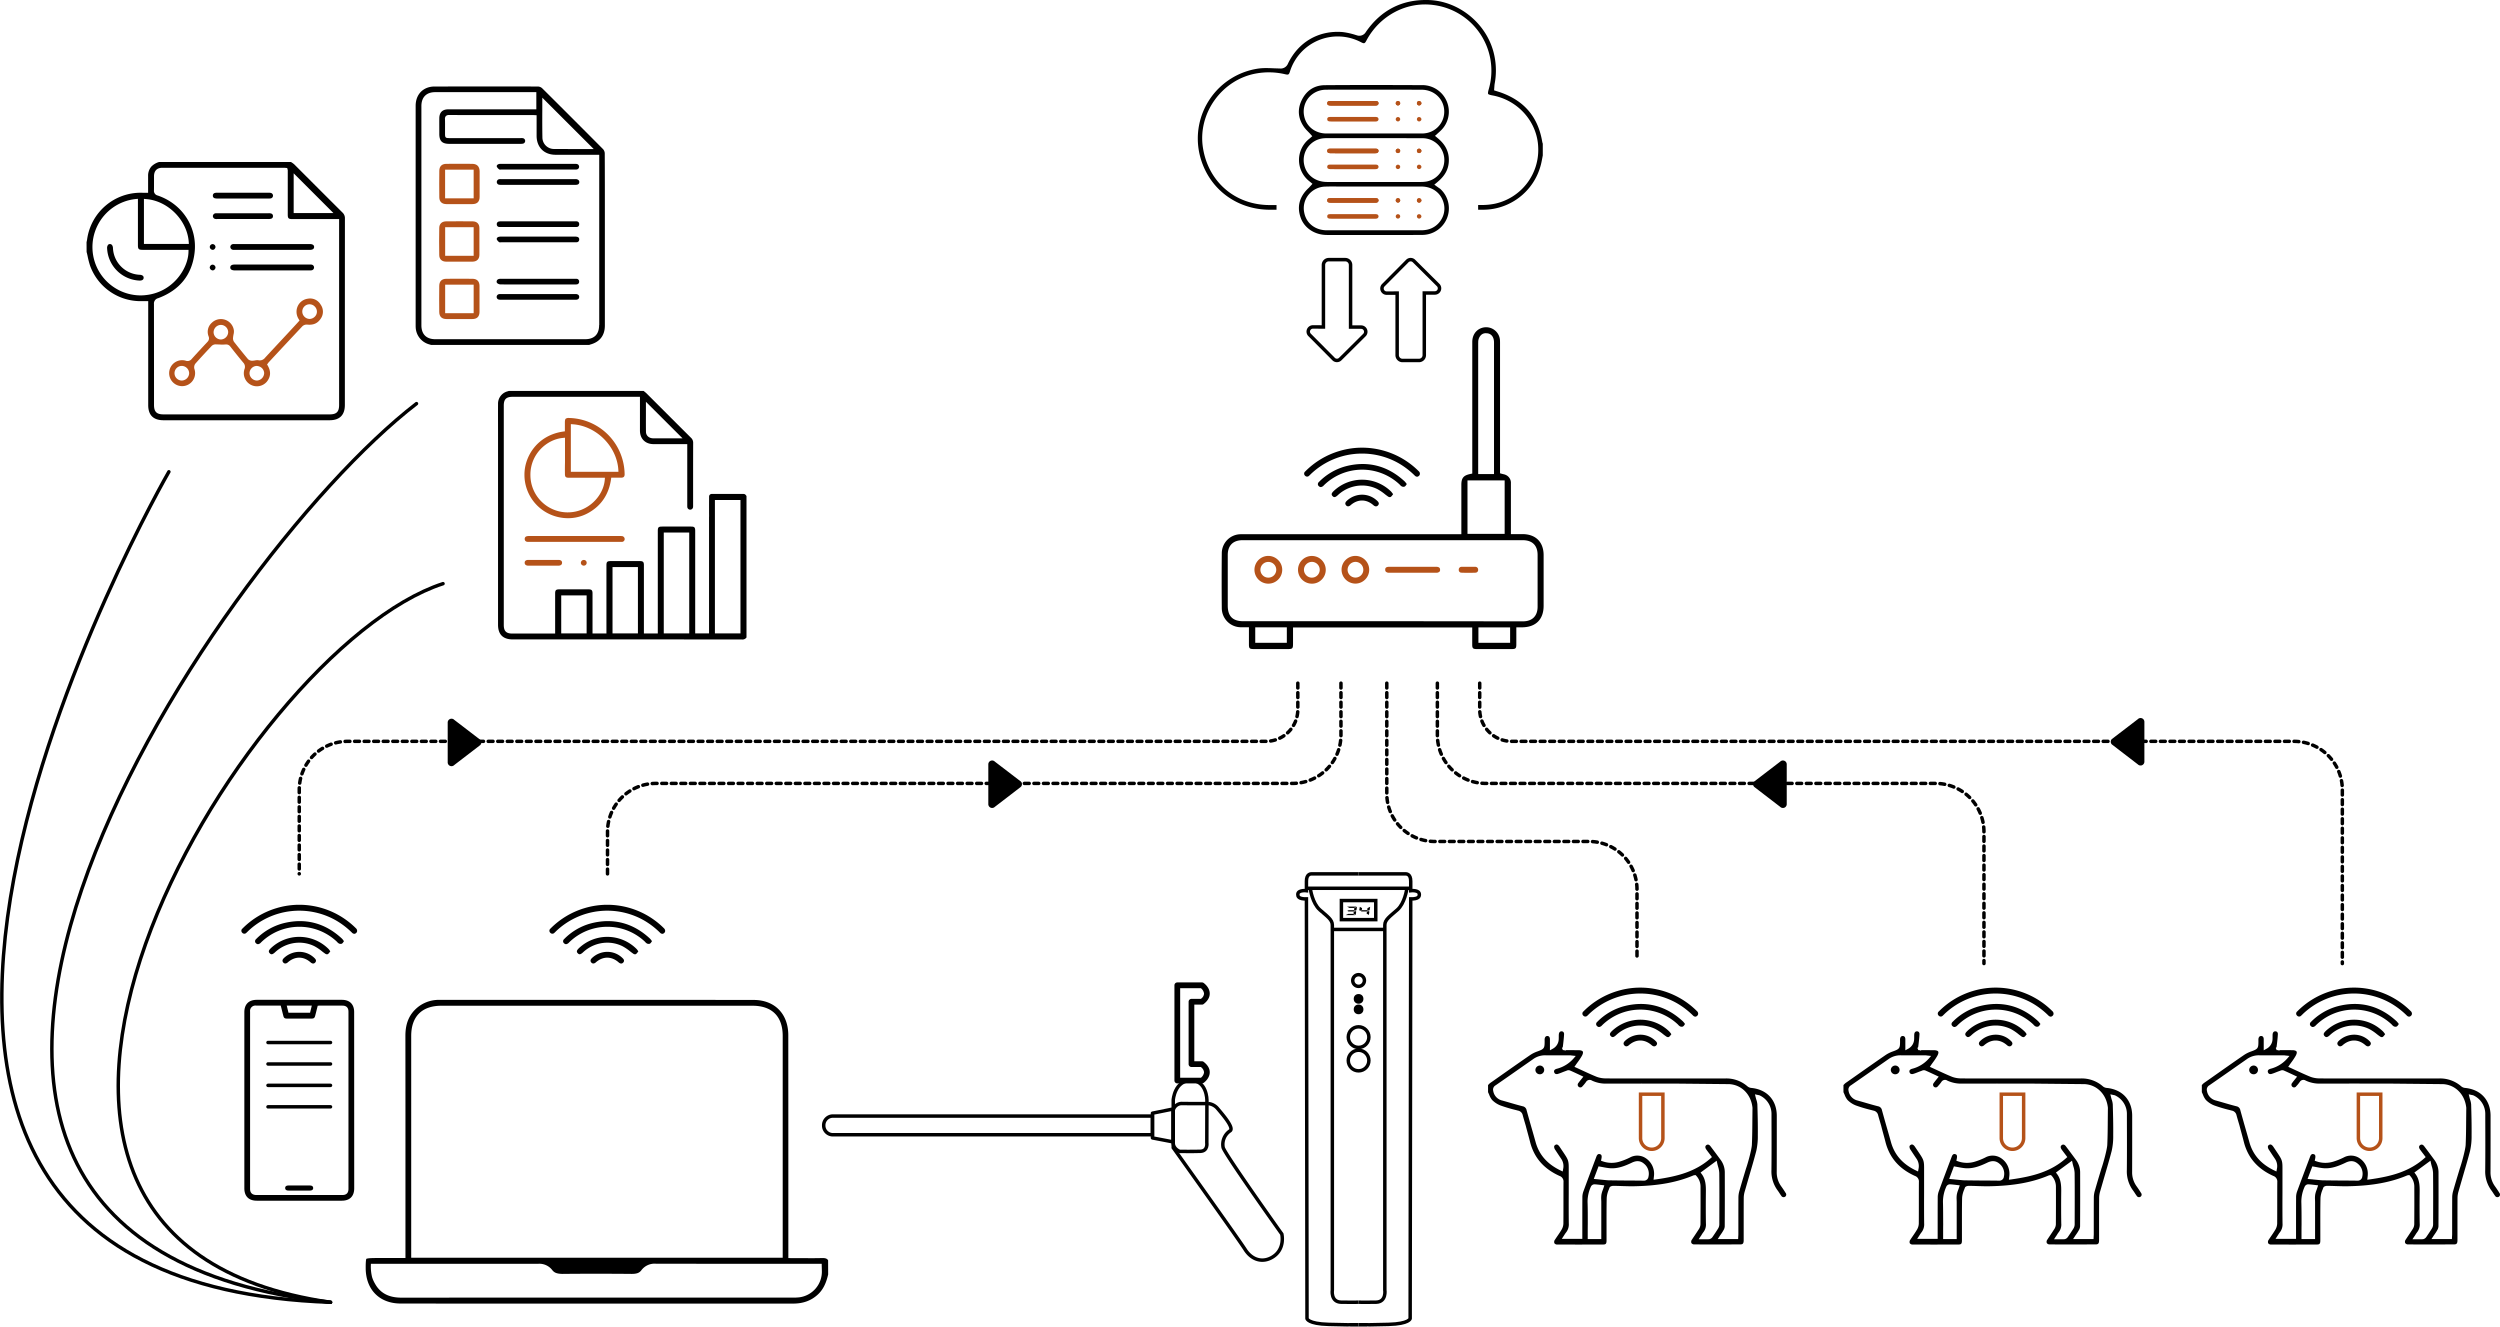 
<svg xmlns="http://www.w3.org/2000/svg" width="1439.387" height="763.753" viewBox="0 0 1439.387 763.753">
  <g id="Group_2228" data-name="Group 2228" transform="translate(1.052)">
    <g id="Group_2221" data-name="Group 2221">
      <path id="Path_10109" data-name="Path 10109" d="M90.014,357.022q90.412.1,180.825.032h45.2c5.8,0,10.505-1.751,14.3-5.317,2.821-2.659,4.637-6.193,5.836-11.445l-.032-8.138c-.389-.713-1.07-1.329-3.177-1.329h-.032c-3.372.1-6.712.1-10.213.065l-9.468-.032V280.827q0-39.151-.032-78.27c0-12.353-7.846-20.329-19.973-20.329q-81.658-.1-163.316-.032H112.743a19.417,19.417,0,0,0-12.483,3.923c-5.123,4.021-7.49,9.338-7.49,16.73q.049,44.209.032,88.353v39.621H75.878c-4.02,0-5.253.259-5.609.486-.13.259-.389,1.459-.357,5.382C69.977,349.046,77.856,356.989,90.014,357.022Zm6.1-154.043c0-11.218,6.16-17.411,17.346-17.411H292.627c11.218,0,17.379,6.16,17.379,17.379V330.662H96.11Zm-22.534,138.8a25.4,25.4,0,0,1-.713-6.452l.032-1.167h1.167s70.877,0,95.357-.032a9.334,9.334,0,0,1,7.846,3.567c1.232,1.621,2.724,2.2,5.966,2.27,12.418-.13,25.485-.13,39.945,0,2.821-.032,4.312-.584,5.447-2.107a9.483,9.483,0,0,1,8.4-3.761q30.251.049,60.631.065h34.79l.1,3.956a14.909,14.909,0,0,1-13.034,15.336,33.355,33.355,0,0,1-3.956.162H256.216q-82.679-.049-165.391.032c-4.8,0-11.575-.843-15.531-8.009A17.776,17.776,0,0,1,73.576,341.783Z" transform="translate(139.59 393.494)"/>
      <g id="Group_2201" data-name="Group 2201" transform="translate(855.697 568.621)">
        <g id="Group_2193" data-name="Group 2193">
          <g id="Group_2190" data-name="Group 2190" transform="translate(54.316)">
            <path id="Path_10110" data-name="Path 10110" d="M351.872,193.5a46.18,46.18,0,0,0-32.521-13.488h0a45.348,45.348,0,0,0-13.066,1.913,46.128,46.128,0,0,0-19.713,11.8,1.569,1.569,0,0,0-.1,2.4,1.589,1.589,0,0,0,2.4,0c.259-.227.486-.454.713-.681l.324-.324a42.721,42.721,0,0,1,50.483-6.128,45.635,45.635,0,0,1,9.208,7.036,2.082,2.082,0,0,0,1.362.713,1.573,1.573,0,0,0,1.038-.454,1.614,1.614,0,0,0,.616-1.167A1.982,1.982,0,0,0,351.872,193.5Z" transform="translate(-285.962 -180.01)"/>
            <path id="Path_10111" data-name="Path 10111" d="M338.334,192.89c-9.759-9.046-21.3-11.964-33.98-8.657a33.971,33.971,0,0,0-15.3,8.981,1.747,1.747,0,0,0-.648,1.362,1.661,1.661,0,0,0,.648,1.167,1.64,1.64,0,0,0,1.038.454,2.7,2.7,0,0,0,1.718-.973,31.5,31.5,0,0,1,43.35-.811c.162.162.357.324.519.519a3.735,3.735,0,0,0,1.038.875,2.116,2.116,0,0,0,1.654.1,2.737,2.737,0,0,0,.843-.875l-.389-.324h0l.389.292h0c.065-.065.1-.162.162-.227l.227-.292-.422-.616C338.885,193.506,338.626,193.181,338.334,192.89Z" transform="translate(-280.498 -173.5)"/>
            <path id="Path_10112" data-name="Path 10112" d="M325.089,192.555a23.8,23.8,0,0,0-33.007-.389c-.843.811-1.232,1.394-1.232,1.913a1.559,1.559,0,0,0,.551,1.1c.713.746,1.427.875,2.983-.551a20.513,20.513,0,0,1,13.974-5.577,19.882,19.882,0,0,1,8.625,1.978,26.662,26.662,0,0,1,4.507,3.015c.486.389,1.005.778,1.524,1.135a2.382,2.382,0,0,0,1.3.584,1.235,1.235,0,0,0,.616-.195,3.924,3.924,0,0,0,.908-1.005l.389-.486-.357-.551C325.511,193.074,325.316,192.782,325.089,192.555Z" transform="translate(-275.002 -167.233)"/>
            <path id="Path_10113" data-name="Path 10113" d="M302.92,188.37a12.909,12.909,0,0,0-8.852,3.6c-.94.908-1.038,1.751-.324,2.561a1.526,1.526,0,0,0,1.135.551,2.26,2.26,0,0,0,1.427-.648c4.118-3.6,9.046-3.631,13.164,0,.973.843,1.881.875,2.594.13.746-.811.649-1.654-.324-2.561A12.453,12.453,0,0,0,302.92,188.37Z" transform="translate(-269.563 -161.264)"/>
          </g>
          <g id="Group_2192" data-name="Group 2192" transform="translate(0 25.16)">
            <g id="Group_2191" data-name="Group 2191">
              <path id="Path_10114" data-name="Path 10114" d="M293.4,251.449c2.3,9.046,7.846,15.466,16.957,19.584a3.391,3.391,0,0,1,2.3,3.534c-.032,4.053-.032,8.138-.032,12.191,0,3.923,0,7.814-.033,11.737a7.346,7.346,0,0,1-1.038,3.469c-.713,1.2-1.491,2.367-2.3,3.534-.486.713-.973,1.427-1.459,2.172a2.156,2.156,0,0,0-.389,2.107,1.909,1.909,0,0,0,1.783.746c8.754.065,17.541.032,26.3,0,1.362,0,1.945-.324,1.945-2.237V300.8c0-5.609-.032-11.413.1-17.119a14.327,14.327,0,0,1,1.2-4.766l.389-1.038c.389-1.1,2.107-1.135,2.464-1.135h.033c1.524.032,3.08.065,4.6.13,2.432.065,4.928.162,7.392.1,13.683-.259,24.382-2.237,33.753-6.193a2.314,2.314,0,0,1,.746-.162l.551-.1.389.389a9.216,9.216,0,0,1,2.5,6.549q.049,10.7-.032,21.4a5.439,5.439,0,0,1-.843,2.691c-.746,1.167-1.524,2.335-2.3,3.5-.584.875-1.167,1.718-1.718,2.594a2.016,2.016,0,0,0-.357,2.043,1.982,1.982,0,0,0,1.816.778c8.754.065,17.541.032,26.3,0,1.3,0,1.945-.357,1.978-2.237v-8.787c0-5.22,0-10.44.032-15.628a13.711,13.711,0,0,1,.551-3.761l2.334-8.073c1.459-5.026,3.015-10.213,4.345-15.369a38.134,38.134,0,0,0,.875-9.014c.065-6.355-.1-12.515-.259-17.736a10.881,10.881,0,0,0-.584-2.691c-.162-.486-.292-1.005-.422-1.524l-.389-1.589,1.913.421a2.664,2.664,0,0,1,1.005.292,11.761,11.761,0,0,1,6.614,10.927v3.242c.033,9.4.065,19.13-.032,28.695a18.415,18.415,0,0,0,3.567,11.77c.389.519.746,1.07,1.1,1.621.324.486.648,1.005,1.005,1.459a1.542,1.542,0,0,0,2.172.551,1.488,1.488,0,0,0,.324-2.2c-.811-1.329-1.686-2.626-2.594-3.891a13.634,13.634,0,0,1-2.529-8.236q.049-13.277.032-26.587v-5.674c0-9.046-5.642-15.207-14.72-16.082a3.97,3.97,0,0,1-2.2-.94,18.493,18.493,0,0,0-12.71-4.507h-.032c-11.737.032-23.474,0-35.212,0H350.787c-4.539,0-9.046.032-13.585-.032a15.213,15.213,0,0,1-5.35-.875c-2.853-1.135-5.674-2.464-8.43-3.729-1.135-.519-2.237-1.038-3.372-1.556l-1.1-.486.681-1.005c.389-.584.811-1.135,1.2-1.686a33.96,33.96,0,0,0,2.367-3.567c.648-1.135.843-2.075.551-2.561s-1.232-.778-2.561-.778l-7.23-.032-.065.292-1.005-.292H312.3l-.519-1.232.454-.486.227-1.816c.227-1.881.421-3.7.519-5.544a1.769,1.769,0,0,0-.389-1.329,1.464,1.464,0,0,0-1.07-.421h0c-.908,0-1.491.681-1.556,1.816-.033.421-.033.875-.033,1.3,0,.519,0,1.07-.032,1.589a6.449,6.449,0,0,1-3.534,5.382l-1.524.843v-6.387c0-.551-.162-1.816-1.459-1.848h-.032c-1.329,0-1.524,1.394-1.556,1.816a7.888,7.888,0,0,0,0,.875v.422c0,3.956-.292,4.377-4.15,5.771a18.187,18.187,0,0,0-4.41,2.237c-7.166,4.928-14.266,9.954-21.367,14.947l-1.265.875a6.839,6.839,0,0,0-1.135,1.038l-.259.259v4.085c.227.486.422.973.649,1.459a10.319,10.319,0,0,0,1.718,3.08,13.762,13.762,0,0,0,4.928,3.178,84.58,84.58,0,0,0,8.884,2.626l1.1.292a3.393,3.393,0,0,1,2.691,2.659c.551,2.043,1.167,4.053,1.751,6.063C291.712,245.192,292.62,248.337,293.4,251.449Zm98.729,53.563a16.2,16.2,0,0,1,1.038-1.556,7.031,7.031,0,0,0,1.491-4.993c-.1-5.382-.1-11.251-.032-17.995.065-3.826-.1-7.49-2.432-10.57l-.616-.811,9.273-6.809.324,1.524c.13.616.292,1.2.454,1.783a14.236,14.236,0,0,1,.713,3.794c.1,9.046.065,18.222.033,27.106v2.4a4.694,4.694,0,0,1-.681,2.4c-1.1,1.783-2.3,3.534-3.21,4.864a2.922,2.922,0,0,1-1.881,1.3,16.69,16.69,0,0,1-1.816.065h-4.312l1.038-1.589A6.443,6.443,0,0,0,392.127,305.013Zm-58.427-31.9c-.746-.1-1.524-.162-2.27-.227l-1.329-.13,2.724-7.23,2.529.454c1.135.227,2.237.422,3.372.551,4.8.584,9.176-1.167,13.261-3.113,2.788-1.362,5.09-1.135,7.1.648a7.373,7.373,0,0,1,2.5,7.36,2.591,2.591,0,0,1-2.724,2.334H358.8c-2.788-.032-5.577-.065-8.4-.065-3.923-.032-7.846-.065-11.77-.13C336.975,273.465,335.386,273.27,333.7,273.108Zm-7.2,12.807a20.888,20.888,0,0,1,1.88-8.592,2.318,2.318,0,0,1,1.978-1.459c1.07.032,2.172.162,3.307.292l2.5.292-.389,1.2c-.162.519-.357,1.005-.519,1.492a14.1,14.1,0,0,0-.778,2.659,15.063,15.063,0,0,0-.1,2.983c0,.422.033.843.033,1.264V307.38H326.6v-3.015c0-1.783,0-3.6.032-5.382C326.632,294.67,326.664,290.26,326.5,285.915Zm81.609-67.732c6.874.389,12.224,5.577,13.261,12.872a5.283,5.283,0,0,1,.1,1.005c-.033,1.945-.033,3.858-.065,5.8-.032,4.993-.065,10.181-.292,15.239-.13,2.918-2.529,11.348-3.34,13.553l-1.135,3.761c-.94,3.113-1.848,6.193-2.724,9.273a13.671,13.671,0,0,0-.551,3.729c-.032,4.961-.032,9.922-.032,14.882v6.323c0,.422-.032.843-.065,1.264l-.065,1.492H401.465l1.038-1.589c.259-.421.551-.811.811-1.2a22.614,22.614,0,0,0,1.459-2.3,4.781,4.781,0,0,0,.713-2.2c.065-10.278.065-20.589.033-30.867a12.145,12.145,0,0,0-2.335-7.36c-1.945-2.659-3.891-5.253-5.869-7.879-.778-1.038-1.589-1.264-2.4-.681-1.1.811-.389,2.01-.065,2.5.584.811,1.167,1.589,1.816,2.432l1.459,1.945-.681.616c-8.689,7.717-18.935,10.473-31.645,12.256l-1.3.162.227-1.945c.032-.324.065-.551.065-.778a10.72,10.72,0,0,0-4.766-9.662,8.753,8.753,0,0,0-9.143-.389,37.714,37.714,0,0,1-5.836,2.335,15.416,15.416,0,0,1-9.954-.195l-.843-.292.292-1.459c.357-1.913-.422-2.172-.843-2.3-.389-.13-1.427-.454-2.107,1.394-2.529,6.712-5.058,13.423-7.522,20.135a9.806,9.806,0,0,0-.551,3.113c-.032,5.285-.032,10.538-.032,15.823v8.268h-11.8l1.491-2.3a12.367,12.367,0,0,1,.94-1.362A7.531,7.531,0,0,0,315.7,298.3c-.065-5.8-.065-11.608-.032-17.411V268.18c.032-6.063.032-6.063-3.567-11.413l-1.654-2.464c-1.265-1.913-2.2-1.329-2.529-1.1a1.292,1.292,0,0,0-.648.811,3.1,3.1,0,0,0,.681,2.075c1.135,1.751,2.3,3.5,3.469,5.22a7.461,7.461,0,0,1,1.005,5.836l-.227,1.329-1.232-.584c-7.587-3.631-12.288-8.949-14.331-16.212-.746-2.659-1.491-5.317-2.27-7.976-1.005-3.469-1.978-6.971-2.951-10.473a2.79,2.79,0,0,0-2.27-2.3c-2.691-.681-5.35-1.459-8.009-2.237-1.232-.357-2.5-.713-3.761-1.07a6.778,6.778,0,0,1-5.188-5.577,2.81,2.81,0,0,1,1.329-3.145q8.365-5.788,16.73-11.672l4.831-3.372a11.784,11.784,0,0,1,7.263-2.27h13.91a5.825,5.825,0,0,1,1.005.1l2.464.259-1.264,1.459a19.107,19.107,0,0,1-9.792,5.966c-.519.162-1.751.648-1.394,1.881a1.577,1.577,0,0,0,.681.973,1.931,1.931,0,0,0,1.491.065c1.005-.292,1.945-.681,2.918-1.07.584-.227,1.2-.454,2.01-.746a2.553,2.553,0,0,1,1.913-.195c1.686.713,3.307,1.491,4.993,2.27l2.821,1.329-1.556,1.945c-.486.584-.908,1.135-1.329,1.718a1.529,1.529,0,0,0,.162,2.172,1.471,1.471,0,0,0,2.2-.292,19.979,19.979,0,0,0,2.075-2.529,2.416,2.416,0,0,1,3.4-.746,18.584,18.584,0,0,0,8.2,1.751h.065q13.569-.049,27.138-.032h11.672" transform="translate(-269.21 -187.77)"/>
              <path id="Path_10115" data-name="Path 10115" d="M277.62,196.318a2.534,2.534,0,0,0,2.4,2.561,2.484,2.484,0,0,0,2.659-2.432,2.516,2.516,0,0,0-2.367-2.594A2.617,2.617,0,0,0,277.62,196.318Z" transform="translate(-250.353 -174.141)"/>
            </g>
            <path id="Path_10116" data-name="Path 10116" d="M302.742,230.65h0a6.448,6.448,0,0,1-6.452-6.452V198.94h12.872V224.2A6.442,6.442,0,0,1,302.742,230.65Z" transform="translate(-208.488 -162.723)" fill="none" stroke="#b55219" stroke-width="2"/>
          </g>
        </g>
        <g id="Group_2197" data-name="Group 2197" transform="translate(204.623)">
          <g id="Group_2194" data-name="Group 2194" transform="translate(54.316)">
            <path id="Path_10117" data-name="Path 10117" d="M414.982,193.5a46.18,46.18,0,0,0-32.52-13.488h0a45.348,45.348,0,0,0-13.067,1.913,46.128,46.128,0,0,0-19.713,11.8,1.569,1.569,0,0,0-.1,2.4,1.589,1.589,0,0,0,2.4,0c.259-.227.486-.454.713-.681l.324-.324a42.721,42.721,0,0,1,50.483-6.128,45.638,45.638,0,0,1,9.208,7.036,2.082,2.082,0,0,0,1.362.713,1.573,1.573,0,0,0,1.038-.454,1.614,1.614,0,0,0,.616-1.167A1.981,1.981,0,0,0,414.982,193.5Z" transform="translate(-349.072 -180.01)"/>
            <path id="Path_10118" data-name="Path 10118" d="M401.444,192.89c-9.759-9.046-21.3-11.964-33.98-8.657a33.971,33.971,0,0,0-15.3,8.981,1.747,1.747,0,0,0-.649,1.362,1.552,1.552,0,0,0,.649,1.167,1.64,1.64,0,0,0,1.038.454,2.7,2.7,0,0,0,1.719-.973,31.5,31.5,0,0,1,43.35-.811c.162.162.357.324.519.519a3.735,3.735,0,0,0,1.038.875,2.117,2.117,0,0,0,1.654.1,2.737,2.737,0,0,0,.843-.875l-.389-.324h0l.389.292h0c.065-.065.1-.162.162-.227l.227-.292-.421-.616C401.963,193.506,401.736,193.181,401.444,192.89Z" transform="translate(-343.608 -173.5)"/>
            <path id="Path_10119" data-name="Path 10119" d="M388.189,192.555a23.8,23.8,0,0,0-33.007-.389c-.843.811-1.232,1.394-1.232,1.913a1.559,1.559,0,0,0,.551,1.1c.713.746,1.427.875,2.983-.551a20.513,20.513,0,0,1,13.974-5.577,19.882,19.882,0,0,1,8.625,1.978,26.66,26.66,0,0,1,4.507,3.015c.486.389,1.005.778,1.524,1.135a2.382,2.382,0,0,0,1.3.584,1.235,1.235,0,0,0,.616-.195,3.924,3.924,0,0,0,.908-1.005l.389-.486-.357-.551A5.609,5.609,0,0,0,388.189,192.555Z" transform="translate(-338.134 -167.233)"/>
            <path id="Path_10120" data-name="Path 10120" d="M366.02,188.37a12.909,12.909,0,0,0-8.852,3.6c-.94.908-1.038,1.751-.324,2.561a1.526,1.526,0,0,0,1.135.551,2.26,2.26,0,0,0,1.427-.648c4.118-3.6,9.046-3.631,13.164,0,.973.843,1.88.875,2.594.13.746-.811.649-1.654-.324-2.561A12.34,12.34,0,0,0,366.02,188.37Z" transform="translate(-332.695 -161.264)"/>
          </g>
          <g id="Group_2196" data-name="Group 2196" transform="translate(0 25.16)">
            <g id="Group_2195" data-name="Group 2195">
              <path id="Path_10121" data-name="Path 10121" d="M356.508,251.449c2.3,9.046,7.846,15.466,16.957,19.584a3.391,3.391,0,0,1,2.3,3.534c-.032,4.053-.032,8.138-.032,12.191,0,3.923,0,7.814-.032,11.737a7.346,7.346,0,0,1-1.038,3.469c-.713,1.2-1.491,2.367-2.3,3.534-.486.713-.973,1.427-1.459,2.172a2.156,2.156,0,0,0-.389,2.107,1.909,1.909,0,0,0,1.783.746c8.754.065,17.541.032,26.3,0,1.362,0,1.945-.324,1.945-2.237V300.8c0-5.609-.032-11.413.1-17.119a14.327,14.327,0,0,1,1.2-4.766l.389-1.038c.389-1.1,2.107-1.135,2.464-1.135h.033c1.524.032,3.08.065,4.6.13,2.432.065,4.928.162,7.392.1,13.683-.259,24.382-2.237,33.753-6.193a2.313,2.313,0,0,1,.746-.162l.551-.1.389.389a9.216,9.216,0,0,1,2.5,6.549q.049,10.7-.033,21.4a5.439,5.439,0,0,1-.843,2.691c-.746,1.167-1.524,2.335-2.3,3.5-.584.875-1.167,1.718-1.718,2.594a2.016,2.016,0,0,0-.357,2.043,1.982,1.982,0,0,0,1.816.778c8.754.065,17.541.032,26.3,0,1.3,0,1.945-.357,1.978-2.237v-8.787c0-5.22,0-10.44.033-15.628a13.717,13.717,0,0,1,.551-3.761l2.335-8.073c1.459-5.026,3.015-10.213,4.345-15.369a38.129,38.129,0,0,0,.875-9.014c.065-6.355-.1-12.515-.259-17.736a10.88,10.88,0,0,0-.583-2.691c-.162-.486-.292-1.005-.422-1.524l-.389-1.589,1.913.421a2.664,2.664,0,0,1,1.005.292,11.761,11.761,0,0,1,6.614,10.927v3.242c.033,9.4.065,19.13-.032,28.695a18.415,18.415,0,0,0,3.567,11.77c.389.519.746,1.07,1.1,1.621.324.486.649,1.005,1.005,1.459a1.542,1.542,0,0,0,2.172.551,1.488,1.488,0,0,0,.324-2.2c-.81-1.329-1.686-2.626-2.594-3.891a13.635,13.635,0,0,1-2.529-8.236q.049-13.277.032-26.587v-5.674c0-9.046-5.642-15.207-14.72-16.082a3.97,3.97,0,0,1-2.2-.94,18.493,18.493,0,0,0-12.71-4.507h-.032c-11.737.032-23.474,0-35.212,0H413.9c-4.539,0-9.046.032-13.585-.032a15.213,15.213,0,0,1-5.35-.875c-2.853-1.135-5.674-2.464-8.43-3.729-1.135-.519-2.237-1.038-3.372-1.556l-1.1-.486.681-1.005c.389-.584.811-1.135,1.2-1.686a33.964,33.964,0,0,0,2.367-3.567c.649-1.135.843-2.075.551-2.561s-1.232-.778-2.561-.778l-7.23-.032-.065.292-1.005-.292h-.584l-.519-1.232.454-.486.227-1.816c.227-1.881.422-3.7.519-5.544a1.768,1.768,0,0,0-.389-1.329,1.464,1.464,0,0,0-1.07-.421h0c-.908,0-1.491.681-1.556,1.816-.032.421-.032.875-.032,1.3,0,.519,0,1.07-.033,1.589a6.449,6.449,0,0,1-3.534,5.382l-1.524.843v-6.387c0-.551-.162-1.816-1.459-1.848h-.033c-1.329,0-1.524,1.394-1.556,1.816a7.866,7.866,0,0,0,0,.875v.422c0,3.956-.292,4.377-4.15,5.771a18.187,18.187,0,0,0-4.41,2.237c-7.166,4.928-14.266,9.954-21.367,14.947l-1.265.875a6.843,6.843,0,0,0-1.135,1.038l-.259.259v4.085c.227.486.422.973.649,1.459a10.32,10.32,0,0,0,1.718,3.08,13.762,13.762,0,0,0,4.928,3.178,84.582,84.582,0,0,0,8.884,2.626l1.1.292a3.393,3.393,0,0,1,2.691,2.659c.551,2.043,1.167,4.053,1.751,6.063C354.789,245.192,355.73,248.337,356.508,251.449Zm98.7,53.563a16.175,16.175,0,0,1,1.038-1.556,7.032,7.032,0,0,0,1.491-4.993c-.1-5.382-.1-11.251-.032-17.995.065-3.826-.1-7.49-2.432-10.57l-.616-.811,9.273-6.809.324,1.524c.13.616.292,1.2.454,1.783a14.236,14.236,0,0,1,.713,3.794c.1,9.046.065,18.222.032,27.106v2.4a4.693,4.693,0,0,1-.681,2.4c-1.1,1.783-2.3,3.534-3.21,4.864a2.921,2.921,0,0,1-1.88,1.3,16.69,16.69,0,0,1-1.816.065h-4.312l1.038-1.589A6.456,6.456,0,0,0,455.2,305.013Zm-58.394-31.9c-.746-.1-1.524-.162-2.27-.227l-1.329-.13,2.724-7.23,2.529.454c1.135.227,2.237.422,3.372.551,4.8.584,9.176-1.167,13.261-3.113,2.788-1.362,5.09-1.135,7.1.648a7.373,7.373,0,0,1,2.5,7.36,2.591,2.591,0,0,1-2.724,2.334h-.065c-2.788-.032-5.577-.065-8.4-.065-3.923-.032-7.846-.065-11.77-.13C400.085,273.465,398.5,273.27,396.81,273.108Zm-7.2,12.807a20.889,20.889,0,0,1,1.881-8.592,2.318,2.318,0,0,1,1.978-1.459c1.07.032,2.172.162,3.307.292l2.5.292-.389,1.2c-.162.519-.357,1.005-.519,1.492a14.1,14.1,0,0,0-.778,2.659,15.06,15.06,0,0,0-.1,2.983c0,.422.033.843.033,1.264V307.38h-7.814v-3.015c0-1.783,0-3.6.032-5.382C389.709,294.67,389.742,290.26,389.612,285.915Zm81.609-67.732c6.874.389,12.224,5.577,13.261,12.872a5.28,5.28,0,0,1,.1,1.005c-.033,1.945-.033,3.858-.065,5.8-.032,4.993-.065,10.181-.292,15.239-.13,2.918-2.529,11.348-3.339,13.553l-1.135,3.761c-.94,3.113-1.848,6.193-2.724,9.273a13.671,13.671,0,0,0-.551,3.729c-.032,4.961-.032,9.922-.032,14.882v6.323c0,.422-.032.843-.065,1.264l-.065,1.492h-11.77l1.038-1.589c.259-.421.551-.811.81-1.2a22.619,22.619,0,0,0,1.459-2.3,4.782,4.782,0,0,0,.713-2.2c.065-10.278.065-20.589.033-30.867a12.146,12.146,0,0,0-2.334-7.36c-1.945-2.659-3.891-5.253-5.869-7.879-.778-1.038-1.589-1.264-2.4-.681-1.1.811-.389,2.01-.065,2.5.584.811,1.167,1.589,1.816,2.432l1.459,1.945-.681.616c-8.69,7.717-18.935,10.473-31.645,12.256l-1.3.162.227-1.945c.032-.324.065-.551.065-.778a10.72,10.72,0,0,0-4.766-9.662,8.753,8.753,0,0,0-9.143-.389,37.714,37.714,0,0,1-5.836,2.335,15.416,15.416,0,0,1-9.954-.195l-.843-.292.292-1.459c.357-1.913-.422-2.172-.843-2.3-.389-.13-1.427-.454-2.107,1.394-2.529,6.712-5.058,13.423-7.522,20.135a9.808,9.808,0,0,0-.551,3.113c-.032,5.285-.032,10.538-.032,15.823v8.268h-11.8l1.491-2.3a12.376,12.376,0,0,1,.94-1.362,7.531,7.531,0,0,0,1.589-5.285c-.065-5.8-.065-11.608-.033-17.411V268.18c.033-6.063.033-6.063-3.567-11.413L373.53,254.3c-1.265-1.913-2.2-1.329-2.529-1.1a1.292,1.292,0,0,0-.648.811,3.1,3.1,0,0,0,.681,2.075c1.135,1.751,2.3,3.5,3.469,5.22a7.46,7.46,0,0,1,1.005,5.836l-.227,1.329-1.232-.584c-7.587-3.631-12.288-8.949-14.331-16.212-.746-2.659-1.491-5.317-2.27-7.976-1.005-3.469-1.978-6.971-2.951-10.473a2.79,2.79,0,0,0-2.27-2.3c-2.691-.681-5.35-1.459-8.009-2.237-1.232-.357-2.5-.713-3.761-1.07a6.778,6.778,0,0,1-5.188-5.577A2.81,2.81,0,0,1,336.6,218.9q8.365-5.788,16.73-11.672l4.831-3.372a11.784,11.784,0,0,1,7.263-2.27h13.91a5.825,5.825,0,0,1,1.005.1l2.464.259-1.265,1.459a19.107,19.107,0,0,1-9.792,5.966c-.519.162-1.751.648-1.394,1.881a1.577,1.577,0,0,0,.681.973,1.931,1.931,0,0,0,1.491.065c1.005-.292,1.945-.681,2.918-1.07.584-.227,1.2-.454,2.01-.746a2.553,2.553,0,0,1,1.913-.195c1.686.713,3.307,1.491,4.993,2.27l2.821,1.329-1.556,1.945c-.486.584-.908,1.135-1.329,1.718a1.529,1.529,0,0,0,.162,2.172,1.471,1.471,0,0,0,2.2-.292,19.979,19.979,0,0,0,2.075-2.529,2.416,2.416,0,0,1,3.4-.746,18.584,18.584,0,0,0,8.2,1.751h.065q13.569-.049,27.138-.032h11.672" transform="translate(-332.32 -187.77)"/>
              <path id="Path_10122" data-name="Path 10122" d="M340.731,196.318a2.534,2.534,0,0,0,2.4,2.561,2.484,2.484,0,0,0,2.659-2.432,2.516,2.516,0,0,0-2.367-2.594A2.6,2.6,0,0,0,340.731,196.318Z" transform="translate(-313.463 -174.141)"/>
            </g>
            <path id="Path_10123" data-name="Path 10123" d="M366.8,230.65h0a6.448,6.448,0,0,1-6.452-6.452V198.94h12.872V224.2A6.442,6.442,0,0,1,366.8,230.65Z" transform="translate(-269.468 -162.723)" fill="none" stroke="#b55219" stroke-width="2"/>
          </g>
        </g>
        <g id="Group_2200" data-name="Group 2200" transform="translate(410.965)">
          <path id="Path_10124" data-name="Path 10124" d="M478.622,193.5A46.18,46.18,0,0,0,446.1,180.01h0a45.348,45.348,0,0,0-13.067,1.913,46.129,46.129,0,0,0-19.713,11.8,1.569,1.569,0,0,0-.1,2.4,1.589,1.589,0,0,0,2.4,0c.259-.227.486-.454.713-.681l.324-.324a42.721,42.721,0,0,1,50.483-6.128,45.641,45.641,0,0,1,9.208,7.036,2.082,2.082,0,0,0,1.362.713,1.573,1.573,0,0,0,1.038-.454,1.614,1.614,0,0,0,.616-1.167A1.982,1.982,0,0,0,478.622,193.5Z" transform="translate(-358.396 -180.01)"/>
          <path id="Path_10125" data-name="Path 10125" d="M465.084,192.89c-9.759-9.046-21.3-11.964-33.98-8.657a33.971,33.971,0,0,0-15.3,8.981,1.747,1.747,0,0,0-.648,1.362,1.551,1.551,0,0,0,.648,1.167,1.64,1.64,0,0,0,1.038.454,2.7,2.7,0,0,0,1.719-.973,31.5,31.5,0,0,1,43.35-.811c.162.162.357.324.519.519a3.734,3.734,0,0,0,1.038.875,2.117,2.117,0,0,0,1.654.1,2.737,2.737,0,0,0,.843-.875l-.389-.324h0l.389.292h0c.065-.065.1-.162.162-.227l.227-.292-.422-.616C465.6,193.506,465.376,193.181,465.084,192.89Z" transform="translate(-352.932 -173.5)"/>
          <path id="Path_10126" data-name="Path 10126" d="M451.839,192.555a23.8,23.8,0,0,0-33.007-.389c-.843.811-1.232,1.394-1.232,1.913a1.559,1.559,0,0,0,.551,1.1c.713.746,1.427.875,2.983-.551a20.513,20.513,0,0,1,13.974-5.577,19.882,19.882,0,0,1,8.625,1.978,26.66,26.66,0,0,1,4.507,3.015c.486.389,1.005.778,1.524,1.135a2.382,2.382,0,0,0,1.3.584,1.235,1.235,0,0,0,.616-.195,3.925,3.925,0,0,0,.908-1.005l.389-.486-.357-.551C452.26,193.074,452.066,192.782,451.839,192.555Z" transform="translate(-347.436 -167.233)"/>
          <path id="Path_10127" data-name="Path 10127" d="M429.67,188.37a12.908,12.908,0,0,0-8.852,3.6c-.94.908-1.038,1.751-.324,2.561a1.526,1.526,0,0,0,1.135.551,2.26,2.26,0,0,0,1.427-.648c4.118-3.6,9.046-3.631,13.164,0,.973.843,1.881.875,2.594.13.746-.811.648-1.654-.324-2.561A12.453,12.453,0,0,0,429.67,188.37Z" transform="translate(-341.997 -161.264)"/>
          <g id="Group_2199" data-name="Group 2199" transform="translate(0 25.16)">
            <g id="Group_2198" data-name="Group 2198">
              <path id="Path_10128" data-name="Path 10128" d="M420.148,251.449c2.3,9.046,7.846,15.466,16.957,19.584a3.391,3.391,0,0,1,2.3,3.534c-.033,4.053-.033,8.138-.033,12.191,0,3.923,0,7.814-.032,11.737a7.345,7.345,0,0,1-1.038,3.469c-.713,1.2-1.491,2.367-2.3,3.534-.486.713-.973,1.427-1.459,2.172a2.156,2.156,0,0,0-.389,2.107,1.909,1.909,0,0,0,1.783.746c8.754.065,17.541.032,26.3,0,1.362,0,1.945-.324,1.945-2.237V300.8c0-5.609-.032-11.413.1-17.119a14.329,14.329,0,0,1,1.2-4.766l.389-1.038c.389-1.1,2.107-1.135,2.464-1.135h.032c1.524.032,3.08.065,4.6.13,2.432.065,4.928.162,7.393.1,13.683-.259,24.382-2.237,33.753-6.193a2.315,2.315,0,0,1,.746-.162l.551-.1.389.389a9.217,9.217,0,0,1,2.5,6.549q.049,10.7-.032,21.4a5.439,5.439,0,0,1-.843,2.691c-.746,1.167-1.524,2.335-2.3,3.5-.584.875-1.167,1.718-1.719,2.594a2.016,2.016,0,0,0-.357,2.043,1.982,1.982,0,0,0,1.816.778c8.754.065,17.541.032,26.3,0,1.3,0,1.945-.357,1.978-2.237v-8.787c0-5.22,0-10.44.032-15.628a13.712,13.712,0,0,1,.551-3.761l2.334-8.073c1.459-5.026,3.015-10.213,4.345-15.369a38.13,38.13,0,0,0,.875-9.014c.065-6.355-.1-12.515-.259-17.736a10.884,10.884,0,0,0-.584-2.691c-.162-.486-.292-1.005-.422-1.524l-.389-1.589,1.913.421a2.664,2.664,0,0,1,1.005.292,11.761,11.761,0,0,1,6.614,10.927v3.242c.032,9.4.065,19.13-.032,28.695a18.415,18.415,0,0,0,3.567,11.77c.389.519.746,1.07,1.1,1.621.324.486.648,1.005,1.005,1.459a1.542,1.542,0,0,0,2.172.551,1.488,1.488,0,0,0,.324-2.2c-.811-1.329-1.686-2.626-2.594-3.891a13.634,13.634,0,0,1-2.529-8.236q.049-13.277.033-26.587v-5.674c0-9.046-5.642-15.207-14.72-16.082a3.97,3.97,0,0,1-2.2-.94,18.493,18.493,0,0,0-12.71-4.507h-.032c-11.737.032-23.474,0-35.212,0H477.537c-4.539,0-9.046.032-13.585-.032A15.213,15.213,0,0,1,458.6,214c-2.853-1.135-5.674-2.464-8.43-3.729-1.135-.519-2.237-1.038-3.372-1.556l-1.1-.486.681-1.005c.389-.584.811-1.135,1.2-1.686a33.95,33.95,0,0,0,2.367-3.567c.649-1.135.843-2.075.551-2.561s-1.232-.778-2.561-.778l-7.23-.032-.065.292-1.005-.292h-.584l-.519-1.232.454-.486.227-1.816c.227-1.881.421-3.7.519-5.544a1.769,1.769,0,0,0-.389-1.329,1.465,1.465,0,0,0-1.07-.421h0c-.908,0-1.491.681-1.556,1.816-.032.421-.032.875-.032,1.3,0,.519,0,1.07-.033,1.589a6.449,6.449,0,0,1-3.534,5.382l-1.524.843v-6.387c0-.551-.162-1.816-1.459-1.848H430.1c-1.329,0-1.524,1.394-1.556,1.816a7.866,7.866,0,0,0,0,.875v.422c0,3.956-.292,4.377-4.15,5.771a18.189,18.189,0,0,0-4.41,2.237c-7.165,4.928-14.266,9.954-21.367,14.947l-1.264.875a6.841,6.841,0,0,0-1.135,1.038l-.259.259v4.085c.227.486.422.973.648,1.459a10.322,10.322,0,0,0,1.719,3.08,13.761,13.761,0,0,0,4.928,3.178,84.572,84.572,0,0,0,8.884,2.626l1.1.292a3.393,3.393,0,0,1,2.691,2.659c.551,2.043,1.167,4.053,1.751,6.063C418.462,245.192,419.37,248.337,420.148,251.449Zm98.729,53.563a16.187,16.187,0,0,1,1.038-1.556,7.031,7.031,0,0,0,1.491-4.993c-.1-5.382-.1-11.251-.032-17.995.065-3.826-.1-7.49-2.432-10.57l-.616-.811,9.273-6.809.324,1.524c.13.616.292,1.2.454,1.783a14.236,14.236,0,0,1,.713,3.794c.1,9.046.065,18.222.032,27.106v2.4a4.693,4.693,0,0,1-.681,2.4c-1.1,1.783-2.3,3.534-3.21,4.864a2.922,2.922,0,0,1-1.881,1.3,16.689,16.689,0,0,1-1.816.065h-4.312l1.038-1.589C518.52,305.6,518.682,305.3,518.877,305.013Zm-58.427-31.9c-.746-.1-1.524-.162-2.27-.227l-1.329-.13,2.724-7.23,2.529.454c1.135.227,2.237.422,3.372.551,4.8.584,9.176-1.167,13.261-3.113,2.788-1.362,5.09-1.135,7.1.648a7.372,7.372,0,0,1,2.5,7.36,2.591,2.591,0,0,1-2.724,2.334h-.065c-2.788-.032-5.577-.065-8.4-.065-3.923-.032-7.846-.065-11.77-.13C463.725,273.465,462.136,273.27,460.45,273.108Zm-7.2,12.807a20.891,20.891,0,0,1,1.88-8.592,2.318,2.318,0,0,1,1.978-1.459c1.07.032,2.172.162,3.307.292l2.5.292-.389,1.2c-.162.519-.357,1.005-.519,1.492a14.106,14.106,0,0,0-.778,2.659,15.051,15.051,0,0,0-.1,2.983c0,.422.032.843.032,1.264V307.38h-7.814v-3.015c0-1.783,0-3.6.033-5.382C453.382,294.67,453.382,290.26,453.252,285.915Zm81.609-67.732c6.874.389,12.224,5.577,13.261,12.872a5.28,5.28,0,0,1,.1,1.005c-.032,1.945-.032,3.858-.065,5.8-.032,4.993-.065,10.181-.292,15.239-.13,2.918-2.529,11.348-3.34,13.553l-1.135,3.761c-.94,3.113-1.848,6.193-2.724,9.273a13.664,13.664,0,0,0-.551,3.729c-.032,4.961-.032,9.922-.032,14.882v6.323c0,.422-.033.843-.065,1.264l-.065,1.492h-11.77l1.038-1.589c.259-.421.551-.811.811-1.2a22.619,22.619,0,0,0,1.459-2.3,4.782,4.782,0,0,0,.713-2.2c.065-10.278.065-20.589.032-30.867a12.145,12.145,0,0,0-2.334-7.36c-1.945-2.659-3.891-5.253-5.869-7.879-.778-1.038-1.589-1.264-2.4-.681-1.1.811-.389,2.01-.065,2.5.584.811,1.167,1.589,1.816,2.432l1.459,1.945-.681.616c-8.689,7.717-18.935,10.473-31.645,12.256l-1.3.162.227-1.945c.032-.324.065-.551.065-.778a10.719,10.719,0,0,0-4.766-9.662,8.753,8.753,0,0,0-9.143-.389,37.713,37.713,0,0,1-5.836,2.335,15.416,15.416,0,0,1-9.954-.195l-.843-.292.292-1.459c.357-1.913-.421-2.172-.843-2.3-.389-.13-1.427-.454-2.108,1.394-2.529,6.712-5.058,13.423-7.522,20.135a9.8,9.8,0,0,0-.551,3.113c-.033,5.285-.033,10.538-.033,15.823v8.268H438.4l1.491-2.3a12.351,12.351,0,0,1,.94-1.362,7.531,7.531,0,0,0,1.589-5.285c-.065-5.8-.065-11.608-.033-17.411V268.18c.033-6.063.033-6.063-3.567-11.413L437.17,254.3c-1.265-1.913-2.2-1.329-2.529-1.1a1.292,1.292,0,0,0-.648.811,3.094,3.094,0,0,0,.681,2.075c1.135,1.751,2.3,3.5,3.469,5.22a7.46,7.46,0,0,1,1.005,5.836l-.227,1.329-1.232-.584c-7.587-3.631-12.288-8.949-14.331-16.212-.746-2.659-1.491-5.317-2.27-7.976-1.005-3.469-1.978-6.971-2.951-10.473a2.79,2.79,0,0,0-2.27-2.3c-2.691-.681-5.35-1.459-8.009-2.237-1.232-.357-2.5-.713-3.761-1.07a6.778,6.778,0,0,1-5.188-5.577,2.811,2.811,0,0,1,1.329-3.145q8.365-5.788,16.73-11.672l4.831-3.372a11.785,11.785,0,0,1,7.263-2.27h13.91a5.825,5.825,0,0,1,1.005.1l2.464.259-1.265,1.459a19.106,19.106,0,0,1-9.792,5.966c-.519.162-1.751.648-1.394,1.881a1.577,1.577,0,0,0,.681.973,1.931,1.931,0,0,0,1.491.065c1.005-.292,1.945-.681,2.918-1.07.584-.227,1.2-.454,2.01-.746a2.553,2.553,0,0,1,1.913-.195c1.686.713,3.307,1.491,4.993,2.27l2.821,1.329-1.556,1.945c-.486.584-.908,1.135-1.329,1.718a1.529,1.529,0,0,0,.162,2.172,1.471,1.471,0,0,0,2.2-.292,19.982,19.982,0,0,0,2.075-2.529,2.415,2.415,0,0,1,3.4-.746,18.584,18.584,0,0,0,8.2,1.751h.065q13.569-.049,27.138-.032h11.672" transform="translate(-395.96 -187.77)"/>
              <path id="Path_10129" data-name="Path 10129" d="M404.371,196.318a2.534,2.534,0,0,0,2.4,2.561,2.484,2.484,0,0,0,2.659-2.432,2.516,2.516,0,0,0-2.367-2.594A2.617,2.617,0,0,0,404.371,196.318Z" transform="translate(-377.103 -174.141)"/>
            </g>
            <path id="Path_10130" data-name="Path 10130" d="M430.212,230.65h0a6.448,6.448,0,0,1-6.452-6.452V198.94h12.872V224.2A6.4,6.4,0,0,1,430.212,230.65Z" transform="translate(-333.623 -162.723)" fill="none" stroke="#b55219" stroke-width="2"/>
          </g>
        </g>
      </g>
      <g id="Group_2205" data-name="Group 2205" transform="translate(48.779 49.779)">
        <g id="Group_2202" data-name="Group 2202" transform="translate(0 43.485)">
          <path id="Path_10131" data-name="Path 10131" d="M64.663,182.093h95.551c5.869,0,8.852-2.983,8.852-8.819V154.339q0-44.209.032-88.418a4.408,4.408,0,0,0-1.394-3.4c-5.123-5.09-10.246-10.213-15.336-15.3L139.917,34.762a11.111,11.111,0,0,0-1.394-1.038,2.3,2.3,0,0,1-.454-.324H62.134a10.075,10.075,0,0,0-4.474,2.626,8.023,8.023,0,0,0-1.881,5.317v9.792H52.958c-.389,0-.746-.032-1.135-.032A31.13,31.13,0,0,0,20.664,77.982c-.065.389-.13.778-.227,1.135l-.1.486.032,5.642c.195.584.389,1.491.584,2.4a48.352,48.352,0,0,0,1.459,5.577,30.929,30.929,0,0,0,29.732,20.3h3.7v59.756C55.811,179.143,58.794,182.093,64.663,182.093Zm74.93-142.176,22.891,22.891H139.593Zm-80.41,4.8V41.571c.032-3.113,1.718-4.831,4.766-4.831h70.164a4.16,4.16,0,0,1,.584.032l1.167.1.324,1.2V63.716c0,2.108.454,2.561,2.594,2.561h26.976V173.242c0,4.02-1.491,5.48-5.48,5.48H64.663c-3.988,0-5.48-1.491-5.48-5.48V162.185q0-23.491-.032-47.014a3.125,3.125,0,0,1,2.4-3.34C73.838,107.26,80.907,98.538,82.5,85.958c1.881-14.72-6.841-28.4-21.237-33.266a2.743,2.743,0,0,1-2.108-3.015C59.183,48.023,59.183,46.369,59.183,44.716Zm-5.8,9.922,1.394.13c12.418,1.038,23.345,12,24.382,24.415l.1,1.394H53.379V54.637Zm.292,55.476c-.746.065-1.459.1-2.2.1a27.821,27.821,0,0,1-2.951-55.476l1.394-.13V81.322c0,2.2.454,2.659,2.626,2.659H79.059l-.032,1.3C78.8,94.875,69.85,108.817,53.671,110.113Z" transform="translate(-20.34 -33.4)"/>
          <path id="Path_10132" data-name="Path 10132" d="M122.348,61.094a6.977,6.977,0,0,0-7.392-3.34,7.458,7.458,0,0,0-5.739,4.215,7.8,7.8,0,0,0,.519,7.522l.486.811-1.783,1.978-5.22,5.642c-4.28,4.6-8.592,9.208-12.84,13.812a3.811,3.811,0,0,1-3.923,1.427,5.538,5.538,0,0,0-1.751.1,13.279,13.279,0,0,1-1.589.195,3.522,3.522,0,0,1-2.594-.94c-2.724-3.275-5.382-6.582-8.009-9.922a3.611,3.611,0,0,1-.551-2.561,16.4,16.4,0,0,1,.259-1.686,7.3,7.3,0,0,0,.227-2.14,7.531,7.531,0,0,0-12.742-4.6,6.986,6.986,0,0,0-1.816,7.879,2.807,2.807,0,0,1-.681,3.113c-3.048,3.275-6.1,6.549-9.079,9.857a3,3,0,0,1-3.469.973,7.473,7.473,0,1,0,5.026,4.734,3.5,3.5,0,0,1,.551-3.015c2.886-3.242,5.966-6.582,9.435-10.246A3.345,3.345,0,0,1,62.2,84.05c.648.032,1.362.032,2.01.065a19.119,19.119,0,0,0,3.048,0,4.788,4.788,0,0,1,.681-.032,2.873,2.873,0,0,1,2.432,1.232c2.464,3.113,4.928,6.225,7.49,9.273a3.48,3.48,0,0,1,.648,3.761,7.522,7.522,0,0,0,12.9,7.166c2.27-2.853,2.432-5.836.551-9.176l-.422-.713.486-.681c.227-.292.324-.454.454-.584l3.4-3.664q8.025-8.608,16.082-17.184a3.737,3.737,0,0,1,2.853-.843c3.372.324,5.8-.746,7.522-3.307A7.006,7.006,0,0,0,122.348,61.094ZM42.457,104.866h0a4.215,4.215,0,0,1,0-8.43,4.322,4.322,0,0,1,4.215,4.215A4.337,4.337,0,0,1,42.457,104.866ZM64.991,81.229h-.065a4.266,4.266,0,0,1-4.183-4.118,4.309,4.309,0,0,1,4.118-4.28,4.244,4.244,0,0,1,4.28,4.118A4.359,4.359,0,0,1,64.991,81.229Zm20.718,23.637h-.065a4.343,4.343,0,0,1-4.215-4.118,4.218,4.218,0,0,1,1.2-2.983,4.116,4.116,0,0,1,2.918-1.3,4.717,4.717,0,0,1,2.983,1.2,4.289,4.289,0,0,1,1.329,2.918A4.407,4.407,0,0,1,85.709,104.866Zm33.2-36.671a4.278,4.278,0,0,1-2.886,1.2h-.1a4.289,4.289,0,0,1-2.918-1.329,4.218,4.218,0,0,1-1.2-2.983,4.174,4.174,0,0,1,7.23-2.788,4.218,4.218,0,0,1,1.2,2.983A4.094,4.094,0,0,1,118.911,68.195Z" transform="translate(12.403 20.969)" fill="#b55219"/>
          <path id="Path_10133" data-name="Path 10133" d="M48.691,47.97H48.14a4.578,4.578,0,0,0-.713.032,1.709,1.709,0,0,0-1.556,1.654,1.759,1.759,0,0,0,1.556,1.654c.324.032.681.032,1.005.032H91.554c1.167,0,2.561-.292,2.561-1.686,0-1.362-1.394-1.686-2.561-1.686Z" transform="translate(36.907 -0.729)"/>
          <path id="Path_10134" data-name="Path 10134" d="M92.549,54.955a1.657,1.657,0,0,0,0-3.307,5.466,5.466,0,0,0-1.038-.032H48.421c-1.167,0-2.561.292-2.561,1.686,0,1.362,1.394,1.686,2.561,1.686H91.253A7.439,7.439,0,0,0,92.549,54.955Z" transform="translate(36.884 7.427)"/>
          <path id="Path_10135" data-name="Path 10135" d="M74.869,38.86H45.331a4.97,4.97,0,0,0-1.394.13,1.475,1.475,0,0,0-1.167,1.524A1.42,1.42,0,0,0,43.9,42.037a5.937,5.937,0,0,0,1.524.162H74.674a9.352,9.352,0,0,0,1.362-.065,1.611,1.611,0,0,0,.032-3.177A4.738,4.738,0,0,0,74.869,38.86Z" transform="translate(29.955 -21.157)"/>
          <path id="Path_10136" data-name="Path 10136" d="M42.77,44.186a1.734,1.734,0,0,0,1.783,1.654,4.323,4.323,0,0,0,.648,0H74.707a5.058,5.058,0,0,0,1.621-.195,1.391,1.391,0,0,0,1.038-1.491,1.423,1.423,0,0,0-1.038-1.491,4.687,4.687,0,0,0-1.459-.162H47.017c-.843,0-1.654,0-2.5.032A1.7,1.7,0,0,0,42.77,44.186Z" transform="translate(29.955 -12.995)"/>
          <path id="Path_10137" data-name="Path 10137" d="M43.874,47.98A1.723,1.723,0,0,0,42.22,49.6a1.779,1.779,0,0,0,1.621,1.686,1.285,1.285,0,0,0,1.135-.486,1.876,1.876,0,0,0,.551-1.135,1.733,1.733,0,0,0-1.654-1.686Z" transform="translate(28.722 -0.707)"/>
          <path id="Path_10138" data-name="Path 10138" d="M43.864,54.937A1.394,1.394,0,0,0,45,54.451a1.876,1.876,0,0,0,.551-1.135,1.629,1.629,0,0,0-.486-1.135A1.721,1.721,0,0,0,43.9,51.63h-.032a1.557,1.557,0,0,0-1.1.486,1.876,1.876,0,0,0-.551,1.135A1.836,1.836,0,0,0,43.864,54.937Z" transform="translate(28.7 7.478)"/>
          <path id="Path_10139" data-name="Path 10139" d="M27.362,50.272c-.032-.875-.421-2.27-1.718-2.3a1.465,1.465,0,0,0-1.07.421,2.883,2.883,0,0,0-.584,1.978A19.512,19.512,0,0,0,42.731,69.013c.811,0,2.237-.162,2.3-1.589.065-1.524-1.654-1.718-2.2-1.751A16.12,16.12,0,0,1,27.362,50.272Z" transform="translate(-12.156 -0.729)"/>
        </g>
        <g id="Group_2203" data-name="Group 2203" transform="translate(236.902 175.318)">
          <path id="Path_10140" data-name="Path 10140" d="M234.785,133.362H216.628a1.5,1.5,0,0,0-1.686,1.589c-.032,3.794-.032,7.62,0,11.413,0,.032-.032.065-.032.1v67.181h-7.976V154.6c0-2.01-.454-2.464-2.432-2.464H188.031c-2.27,0-2.626.389-2.626,2.659v58.881H177.4V174.313c0-1.783-.519-2.3-2.3-2.3H158.331c-2.075,0-2.5.421-2.5,2.529v39.135h-8.009V190.622c0-1.783-.519-2.334-2.27-2.334H128.664c-1.881,0-2.367.486-2.367,2.4v23.053H101.72c-3.6,0-4.993-1.394-4.993-4.961V82.458c0-3.631,1.427-5.026,5.058-5.026h73.341V96.854c0,4.734,3.08,7.814,7.846,7.814h19.389v35.309a8.2,8.2,0,0,0,.032.908,1.663,1.663,0,0,0,3.307.065,8.814,8.814,0,0,0,.032-.94v-9.824c0-8.722,0-17.411.032-26.133A3.86,3.86,0,0,0,204.5,101c-5.35-5.317-10.7-10.667-16.017-15.985l-9.37-9.37a16.856,16.856,0,0,0-1.427-1.232l-.422-.357H99.58a3.272,3.272,0,0,1-.681.227,7.324,7.324,0,0,0-5.48,7.2c-.032,5.382,0,10.732,0,16.114v111.05c0,5.609,2.853,8.462,8.495,8.462h44.031q43.917,0,87.835.032a2.767,2.767,0,0,0,2.691-1.167V134.562C235.92,133.686,235.466,133.362,234.785,133.362ZM178.563,80.285l21.075,21.043H182.746c-2.432-.032-4.118-1.556-4.15-3.729-.065-3.5-.032-7-.032-10.505ZM144.422,213.642H129.8V191.756h14.623Zm29.538,0H159.336V175.448h14.623Zm29.538,0H188.842v-58.07H203.5Zm29.505,0h-14.72V136.831H233Z" transform="translate(-93.406 -74.06)"/>
          <path id="Path_10141" data-name="Path 10141" d="M98.1,111.51a24.919,24.919,0,0,0,20.686,24.642,24.033,24.033,0,0,0,16.828-3.048c6.971-4.15,11.089-10.505,12.321-18.87l.13-1.005h5.8c1.329-.032,1.913-.616,1.913-1.945a30.577,30.577,0,0,0-.227-3.437A32.734,32.734,0,0,0,123.941,78.86h-.162a2.9,2.9,0,0,0-1.913.422q-.486.438-.486,2.14v5.123l-1.005.13C105.72,88.782,98.068,100.746,98.1,111.51Zm26.749-29.116,1.232.1c13.488,1.005,25.193,12.71,26.068,26.133l.065,1.232h-27.4V82.394Zm-3.437,28.889c.032,1.459.519,1.945,2.043,1.978h20.978l-.1,1.265c-.746,9.079-9.468,18.676-21.3,18.676h-.292a21.476,21.476,0,0,1-21.2-21.14C101.245,99.708,111,91.181,120.18,90.338l1.264-.13v14.3C121.38,106.776,121.38,109.014,121.412,111.283Z" transform="translate(-82.879 -63.297)" fill="#b55219"/>
          <path id="Path_10142" data-name="Path 10142" d="M153.27,99.82H100.841a5.092,5.092,0,0,0-1.589.162,1.45,1.45,0,0,0-1.1,1.556,1.5,1.5,0,0,0,1.167,1.556,4.123,4.123,0,0,0,1.167.1h53.336A1.658,1.658,0,0,0,155.7,101.6a1.757,1.757,0,0,0-1.881-1.751A3.332,3.332,0,0,0,153.27,99.82Z" transform="translate(-82.767 -16.298)" fill="#b55219"/>
          <path id="Path_10143" data-name="Path 10143" d="M111.5,104.06H100.248c-.778,0-2.108.227-2.108,1.621a1.541,1.541,0,0,0,.422,1.135,2.279,2.279,0,0,0,1.621.551c5.8.032,11.64.032,17.444,0a2.279,2.279,0,0,0,1.621-.551,1.541,1.541,0,0,0,.421-1.135c0-1.394-1.329-1.621-2.108-1.621Z" transform="translate(-82.789 -6.79)" fill="#b55219"/>
          <path id="Path_10144" data-name="Path 10144" d="M109.838,104.07h-.032a1.655,1.655,0,0,0-1.686,1.589,1.516,1.516,0,0,0,.454,1.167,1.714,1.714,0,0,0,1.232.519h0a1.633,1.633,0,0,0,1.654-1.621A1.593,1.593,0,0,0,109.838,104.07Z" transform="translate(-60.411 -6.768)" fill="#b55219"/>
        </g>
        <g id="Group_2204" data-name="Group 2204" transform="translate(189.482)">
          <path id="Path_10145" data-name="Path 10145" d="M187.722,95.345V93.854c0-11.575,0-23.572-.065-35.374a3.8,3.8,0,0,0-1.005-2.432C175.142,44.473,163.4,32.7,151.668,21.063a3.83,3.83,0,0,0-2.4-1.038c-20.492-.065-40.821-.032-59.724,0a11.988,11.988,0,0,0-3.307.454c-4.669,1.362-7.457,5.35-7.457,10.667V157.63c0,.389,0,.778.032,1.135a10.593,10.593,0,0,0,7.814,9.727c.259.065.519.162.778.227l.259.1h91.109a1.1,1.1,0,0,1,.389-.195c5.609-1.459,8.56-5.253,8.56-10.991,0-11.932,0-45.393,0-62.285ZM151.7,33.838V26.446l29.6,29.57H167.458c-3.08,0-6.16,0-9.241-.032a6.67,6.67,0,0,1-6.452-6.323C151.668,44.343,151.668,39.026,151.7,33.838Zm32.715,123.533c0,5.317-2.788,8.138-8.106,8.138H90.128c-5.188,0-8.041-2.853-8.041-8.041V31.277c0-5.09,2.886-8.009,7.944-8.009h58.232v9.889H97.585c-3.372,0-5.155,1.783-5.188,5.155-.032,2.2,0,4.377,0,6.582v2.367c0,4.15,1.621,5.771,5.771,5.771h40.853a7.69,7.69,0,0,0,1.491-.1,1.608,1.608,0,0,0-.065-3.177,5.129,5.129,0,0,0-1.232-.032H98.2c-2.237,0-2.5-.292-2.5-2.529V44.668c0-1.913.032-3.858-.032-5.771a2.471,2.471,0,0,1,.519-1.881,2.591,2.591,0,0,1,1.945-.584h.032c12.191.032,24.415.032,36.606.032h11.543c.324,0,.648.032,1.038.032l1.07.065V48.429c.032,6.614,4.345,10.894,10.959,10.894h25.1v98.048Z" transform="translate(-78.78 -19.988)"/>
          <path id="Path_10146" data-name="Path 10146" d="M102.014,33.752c-2.432,0-4.863-.032-7.263-.032-2.594,0-5.123,0-7.652.032-2.626,0-4.053,1.427-4.085,3.956-.065,5.22-.065,10.375,0,15.336.032,2.464,1.459,3.858,4.02,3.891,1.654.032,3.307,0,4.961,0h9.986c2.853,0,4.247-1.394,4.247-4.215.032-4.928.032-9.857,0-14.753C106.164,35.244,104.7,33.785,102.014,33.752Zm.778,19.843H86.353V37.124h16.439Z" transform="translate(-69.396 10.802)" fill="#b55219"/>
          <path id="Path_10147" data-name="Path 10147" d="M102.215,43.962c-2.432-.032-4.928-.032-7.457-.032s-5.123,0-7.749.032c-2.464.032-3.956,1.427-3.988,3.794-.1,5.058-.1,10.311,0,15.628.032,2.367,1.491,3.761,3.956,3.794,1.751.032,3.5,0,5.285,0h9.889c2.5-.032,3.956-1.459,3.988-3.891.032-4.928.032-10.084,0-15.336C106.171,45.421,104.744,43.995,102.215,43.962Zm.616,19.843H86.425V47.334h16.406Z" transform="translate(-69.435 33.696)" fill="#b55219"/>
          <path id="Path_10148" data-name="Path 10148" d="M106.186,58.248c-.032-2.659-1.459-4.085-4.118-4.085-2.464,0-4.961-.032-7.457-.032s-4.993,0-7.457.032c-2.691,0-4.118,1.427-4.15,4.085-.065,4.993-.065,10.051,0,15.044.032,2.626,1.459,4.053,4.15,4.053,4.961.032,9.954.032,14.915,0,2.659,0,4.085-1.394,4.118-4.053.032-1.751.032-3.469,0-5.22v-4.7C106.219,61.685,106.219,59.966,106.186,58.248Zm-3.372,15.725H86.408V57.534h16.406Z" transform="translate(-69.418 56.568)" fill="#b55219"/>
          <path id="Path_10149" data-name="Path 10149" d="M138.251,33.73H95.517a3.788,3.788,0,0,0-1.362.195c-.648.259-1.167.811-.908,1.491a4.2,4.2,0,0,0,1.524,1.621,3.883,3.883,0,0,0,.616,0c.162,0,.324-.032.486-.032h42.28c.357,0,.713,0,1.07-.032a1.6,1.6,0,0,0,.259-3.113A4.634,4.634,0,0,0,138.251,33.73Z" transform="translate(-46.493 10.825)"/>
          <path id="Path_10150" data-name="Path 10150" d="M138.556,36.44H95.433a4.132,4.132,0,0,0-.908.065,1.59,1.59,0,0,0-1.167.908,1.512,1.512,0,0,0,0,1.394c.324.681.875.94,2.075.94h43.188c1.329,0,2.043-.519,2.075-1.556a1.444,1.444,0,0,0-.389-1.1A2.4,2.4,0,0,0,138.556,36.44Z" transform="translate(-46.474 16.901)"/>
          <path id="Path_10151" data-name="Path 10151" d="M138.3,43.957H95.854a6.589,6.589,0,0,0-1.459.1,1.5,1.5,0,0,0-1.2,1.718A1.433,1.433,0,0,0,94.589,47.2c.357.032.713.032,1.07.032H138.1c.324,0,.681,0,1.005-.032a1.454,1.454,0,0,0,1.524-1.556,1.514,1.514,0,0,0-1.427-1.686A4.247,4.247,0,0,0,138.3,43.957Z" transform="translate(-46.473 33.702)"/>
          <path id="Path_10152" data-name="Path 10152" d="M137.99,46.65H95.839a5.6,5.6,0,0,0-1.686.195c-.616.227-1.167.778-.908,1.491a3.991,3.991,0,0,0,1.524,1.621,3.853,3.853,0,0,0,.616,0c.162,0,.324-.032.486-.032h42.312c.357,0,.713,0,1.07-.032a1.455,1.455,0,0,0,1.394-1.427,1.418,1.418,0,0,0-1.07-1.654A4.991,4.991,0,0,0,137.99,46.65Z" transform="translate(-46.491 39.795)"/>
          <path id="Path_10153" data-name="Path 10153" d="M138.328,54.14H95.854A5.092,5.092,0,0,0,94.3,54.3a1.605,1.605,0,0,0-1.1,1.167,1.229,1.229,0,0,0,.324,1.2,3.059,3.059,0,0,0,1.913.713c5.577.065,11.154.032,16.73.032h25.971c.324,0,.681,0,1.005-.032a1.49,1.49,0,0,0,1.524-1.556,1.53,1.53,0,0,0-1.329-1.654A9.13,9.13,0,0,0,138.328,54.14Z" transform="translate(-46.538 56.59)"/>
          <path id="Path_10154" data-name="Path 10154" d="M138.737,56.85H95.452a4.435,4.435,0,0,0-.94.065,1.674,1.674,0,0,0-1.167.843,1.586,1.586,0,0,0-.065,1.329c.324.778.875,1.038,2.14,1.038,5.382,0,10.765-.032,16.147,0h27.171c.713,0,1.881-.195,1.945-1.556C140.747,57.563,140,56.915,138.737,56.85Z" transform="translate(-46.525 62.667)"/>
        </g>
      </g>
      <g id="Group_2206" data-name="Group 2206" transform="translate(0 232.392)">
        <path id="Path_10155" data-name="Path 10155" d="M101.478,88.41S-167.7,554.138,194.565,566.588" transform="translate(-5.295 -49.178)" fill="none" stroke="#000" stroke-linecap="round" stroke-width="2"/>
        <path id="Path_10156" data-name="Path 10156" d="M224.118,76.31c-119.026,91.661-378.282,480.967-49.51,517.41" transform="translate(14.63 -76.31)" fill="none" stroke="#000" stroke-linecap="round" stroke-width="2"/>
        <path id="Path_10157" data-name="Path 10157" d="M212.95,108.28C96.842,145.891-105.9,485.59,148.168,522.033" transform="translate(41.068 -4.623)" fill="none" stroke="#000" stroke-linecap="round" stroke-width="2"/>
      </g>
      <path id="Path_10158" data-name="Path 10158" d="M103.178,147.472,88.231,158.95a2.2,2.2,0,0,1-3.761-1.556V134.47a2.2,2.2,0,0,1,3.761-1.556l14.947,11.445A2.173,2.173,0,0,1,103.178,147.472Z" transform="translate(172.24 281.535)"/>
      <path id="Path_10159" data-name="Path 10159" d="M199.178,154.892,184.231,166.37a2.2,2.2,0,0,1-3.761-1.556V141.89a2.2,2.2,0,0,1,3.761-1.556l14.947,11.445A2.173,2.173,0,0,1,199.178,154.892Z" transform="translate(387.503 298.173)"/>
      <path id="Path_10160" data-name="Path 10160" d="M380.444,147.352l14.947,11.478a2.2,2.2,0,0,0,3.761-1.556V134.35a2.2,2.2,0,0,0-3.761-1.556l-14.947,11.445A2.173,2.173,0,0,0,380.444,147.352Z" transform="translate(834.438 281.266)"/>
      <path id="Path_10161" data-name="Path 10161" d="M316.934,154.892l14.947,11.478a2.2,2.2,0,0,0,3.761-1.556V141.89a2.2,2.2,0,0,0-3.761-1.556l-14.947,11.445A2.173,2.173,0,0,0,316.934,154.892Z" transform="translate(692.028 298.173)"/>
      <g id="Group_2210" data-name="Group 2210" transform="translate(702.327 188.396)">
        <g id="Group_2208" data-name="Group 2208">
          <g id="Group_2207" data-name="Group 2207">
            <path id="Path_10162" data-name="Path 10162" d="M407.279,223.2V194.02c0-7.587-4.539-12.126-12.159-12.159h-6.679V152.713a4.98,4.98,0,0,0-3.048-4.961,5.23,5.23,0,0,0-1.265-.389l-.227-.065c-.227-.065-.454-.1-.681-.162l-1.038-.292v-74.7c0-.616,0-1.232-.032-1.816a7.99,7.99,0,0,0-10.6-7.133c-3.34,1.167-5.35,4.183-5.35,8.073v75.741l-1.135.227c-3.891.811-5.123,2.3-5.155,6.128v28.533H241.564c-2.821,0-5.771,0-8.657.032a10.969,10.969,0,0,0-10.927,10.8c-.1,10.375-.1,21.108,0,31.9a11.039,11.039,0,0,0,10.894,10.862h4.734v9.889c0,2.27.389,2.659,2.756,2.659h19.778c2.5,0,2.853-.357,2.853-2.951v-9.468H366.167v9.922c0,2.043.486,2.5,2.5,2.5h20.2c2.3,0,2.691-.389,2.691-2.691v-9.824h3.437C402.805,235.425,407.247,230.95,407.279,223.2ZM369.636,71.622a5.681,5.681,0,0,1,1.491-4.247,3.861,3.861,0,0,1,3.145-1.167c2.756.032,4.442,2.043,4.442,5.35V147.3H369.6V71.622Zm-6.193,79.307h21.4v30.8h-21.4ZM259.429,244.438H241.24v-8.916h18.189Zm128.558,0H369.733v-8.852h18.254ZM334.651,232.02H234.463c-6.193,0-9.046-2.853-9.046-8.981V193.858c0-4.766,2.367-7.717,6.647-8.365a12.365,12.365,0,0,1,1.913-.13H395.25c5.512,0,8.56,3.015,8.56,8.495v29.8c0,5.35-3.08,8.43-8.462,8.43Z" transform="translate(-221.908 -62.741)"/>
            <path id="Path_10163" data-name="Path 10163" d="M280.2,105.28H253.414c-2.464,0-2.464,1.1-2.464,1.686a1.585,1.585,0,0,0,.389,1.167,2.8,2.8,0,0,0,2.043.584h26.782a2.757,2.757,0,0,0,2.01-.584,1.489,1.489,0,0,0,.357-1.2C282.5,106.415,282.5,105.312,280.2,105.28Z" transform="translate(-156.785 32.646)" fill="#b55219"/>
            <path id="Path_10164" data-name="Path 10164" d="M264.01,107a1.528,1.528,0,0,0,1.524,1.686c2.724.1,5.479.1,8.106,0A1.546,1.546,0,0,0,275.164,107a1.6,1.6,0,0,0-1.751-1.686c-.811-.032-1.654-.032-2.5-.032h-3.7c-.519,0-1.005,0-1.524.032A1.566,1.566,0,0,0,264.01,107Z" transform="translate(-127.5 32.646)" fill="#b55219"/>
            <path id="Path_10165" data-name="Path 10165" d="M243.436,119.312h.032a7.738,7.738,0,0,0,5.642-2.334,7.885,7.885,0,0,0,2.335-5.706,7.992,7.992,0,0,0-7.944-7.911h-.032a7.976,7.976,0,1,0-.033,15.952Zm.032-12.548h.13a4.542,4.542,0,0,1,2.95,7.846,4.422,4.422,0,0,1-3.08,1.232h-.195a4.443,4.443,0,0,1-3.113-1.427,4.5,4.5,0,0,1-1.264-3.242A4.622,4.622,0,0,1,243.469,106.764Z" transform="translate(-191.518 28.341)" fill="#b55219"/>
            <path id="Path_10166" data-name="Path 10166" d="M251.306,103.35h-.1a8.028,8.028,0,0,0-5.642,2.3,7.826,7.826,0,0,0-2.367,5.609,8.026,8.026,0,0,0,7.976,8.041,7.977,7.977,0,0,0,.13-15.952Zm3.113,11.154a4.54,4.54,0,0,1-7.749-3.177,4.6,4.6,0,0,1,4.474-4.539h.065a4.442,4.442,0,0,1,3.145,1.3,4.52,4.52,0,0,1,1.362,3.21A4.352,4.352,0,0,1,254.418,114.5Z" transform="translate(-174.163 28.318)" fill="#b55219"/>
            <path id="Path_10167" data-name="Path 10167" d="M235.739,103.35h-.032a7.992,7.992,0,1,0,8.009,8.138,7.854,7.854,0,0,0-2.3-5.706A8.038,8.038,0,0,0,235.739,103.35Zm-.032,12.515h-.1a4.487,4.487,0,0,1-3.145-1.362,4.517,4.517,0,0,1,3.242-7.684h.1a4.523,4.523,0,0,1-.1,9.046Z" transform="translate(-208.852 28.318)" fill="#b55219"/>
          </g>
        </g>
        <g id="Group_2209" data-name="Group 2209" transform="translate(47.483 69.351)">
          <path id="Path_10168" data-name="Path 10168" d="M302.462,97.618A46.181,46.181,0,0,0,269.941,84.13h0a45.348,45.348,0,0,0-13.067,1.913,46.129,46.129,0,0,0-19.713,11.8,1.569,1.569,0,0,0-.1,2.4,1.589,1.589,0,0,0,2.4,0c.259-.227.486-.454.713-.681l.324-.324a42.722,42.722,0,0,1,50.483-6.128,45.636,45.636,0,0,1,9.208,7.036,2.082,2.082,0,0,0,1.362.713,1.573,1.573,0,0,0,1.038-.454,1.614,1.614,0,0,0,.616-1.167A1.909,1.909,0,0,0,302.462,97.618Z" transform="translate(-236.552 -84.13)"/>
          <path id="Path_10169" data-name="Path 10169" d="M288.924,97.01c-9.759-9.046-21.3-11.964-33.98-8.657a33.971,33.971,0,0,0-15.3,8.981,1.747,1.747,0,0,0-.648,1.362,1.552,1.552,0,0,0,.648,1.167,1.641,1.641,0,0,0,1.038.454,2.7,2.7,0,0,0,1.718-.973,31.5,31.5,0,0,1,43.35-.811c.162.162.357.324.519.519a3.734,3.734,0,0,0,1.038.875,2.116,2.116,0,0,0,1.654.1,2.738,2.738,0,0,0,.843-.875l-.389-.324h0l.389.292h0c.065-.065.1-.162.162-.227l.227-.292-.422-.616C289.443,97.626,289.216,97.269,288.924,97.01Z" transform="translate(-231.088 -77.62)"/>
          <path id="Path_10170" data-name="Path 10170" d="M275.679,96.665a23.8,23.8,0,0,0-33.007-.389c-.843.811-1.232,1.394-1.232,1.913a1.56,1.56,0,0,0,.551,1.1c.713.746,1.427.875,2.983-.551a20.513,20.513,0,0,1,13.974-5.577,19.881,19.881,0,0,1,8.625,1.978,26.662,26.662,0,0,1,4.507,3.015c.486.389,1.005.778,1.524,1.135a2.382,2.382,0,0,0,1.3.584,1.235,1.235,0,0,0,.616-.195,3.922,3.922,0,0,0,.908-1.005l.389-.486-.357-.551C276.1,97.216,275.906,96.925,275.679,96.665Z" transform="translate(-225.592 -71.375)"/>
          <path id="Path_10171" data-name="Path 10171" d="M253.51,92.48a12.909,12.909,0,0,0-8.852,3.6c-.94.908-1.038,1.751-.324,2.561a1.526,1.526,0,0,0,1.135.551,2.26,2.26,0,0,0,1.427-.648c4.118-3.6,9.046-3.631,13.164,0,.973.843,1.881.875,2.594.13.746-.811.648-1.654-.324-2.561A12.591,12.591,0,0,0,253.51,92.48Z" transform="translate(-220.153 -65.407)"/>
        </g>
      </g>
      <g id="Group_2211" data-name="Group 2211" transform="translate(315.273 520.927)">
        <path id="Path_10172" data-name="Path 10172" d="M168.442,178.788A46.18,46.18,0,0,0,135.921,165.3h0a45.347,45.347,0,0,0-13.067,1.913,46.129,46.129,0,0,0-19.713,11.8,1.569,1.569,0,0,0-.1,2.4,1.589,1.589,0,0,0,2.4,0c.259-.227.486-.454.713-.681l.324-.324a42.721,42.721,0,0,1,50.483-6.128,45.639,45.639,0,0,1,9.208,7.036,2.082,2.082,0,0,0,1.362.713,1.573,1.573,0,0,0,1.038-.454,1.614,1.614,0,0,0,.616-1.167A2.2,2.2,0,0,0,168.442,178.788Z" transform="translate(-102.532 -165.3)"/>
        <path id="Path_10173" data-name="Path 10173" d="M154.894,178.18c-9.759-9.046-21.3-11.964-33.98-8.657a33.971,33.971,0,0,0-15.3,8.981,1.747,1.747,0,0,0-.648,1.362,1.552,1.552,0,0,0,.648,1.167,1.64,1.64,0,0,0,1.038.454,2.7,2.7,0,0,0,1.718-.973,31.5,31.5,0,0,1,43.35-.811c.162.162.357.324.519.519a3.734,3.734,0,0,0,1.038.875,2.116,2.116,0,0,0,1.654.1,2.737,2.737,0,0,0,.843-.875L155.38,180h0l.389.292h0c.065-.065.1-.162.162-.227l.227-.292-.421-.616C155.445,178.8,155.186,178.471,154.894,178.18Z" transform="translate(-97.09 -158.79)"/>
        <path id="Path_10174" data-name="Path 10174" d="M141.649,177.845a23.8,23.8,0,0,0-33.007-.389c-.843.811-1.232,1.394-1.232,1.913a1.559,1.559,0,0,0,.551,1.1c.713.746,1.427.875,2.983-.551a20.513,20.513,0,0,1,13.974-5.577,19.882,19.882,0,0,1,8.625,1.978,26.664,26.664,0,0,1,4.507,3.015c.486.389,1.005.778,1.524,1.135a2.382,2.382,0,0,0,1.3.584,1.235,1.235,0,0,0,.616-.195,3.923,3.923,0,0,0,.908-1.005l.389-.486-.357-.551A5.593,5.593,0,0,0,141.649,177.845Z" transform="translate(-91.594 -152.523)"/>
        <path id="Path_10175" data-name="Path 10175" d="M119.479,173.66a12.909,12.909,0,0,0-8.852,3.6c-.94.908-1.038,1.751-.324,2.561a1.526,1.526,0,0,0,1.135.551,2.26,2.26,0,0,0,1.427-.648c4.118-3.6,9.046-3.631,13.164,0,.973.843,1.881.875,2.594.13.746-.811.648-1.654-.324-2.561A12.4,12.4,0,0,0,119.479,173.66Z" transform="translate(-86.155 -146.554)"/>
      </g>
      <g id="Group_2212" data-name="Group 2212" transform="translate(137.918 520.927)">
        <path id="Path_10176" data-name="Path 10176" d="M113.742,178.788A46.18,46.18,0,0,0,81.221,165.3h0a45.347,45.347,0,0,0-13.067,1.913,46.129,46.129,0,0,0-19.713,11.8,1.569,1.569,0,0,0-.1,2.4,1.589,1.589,0,0,0,2.4,0c.259-.227.486-.454.713-.681l.324-.324a42.721,42.721,0,0,1,50.483-6.128,45.638,45.638,0,0,1,9.208,7.036,2.082,2.082,0,0,0,1.362.713,1.573,1.573,0,0,0,1.038-.454,1.614,1.614,0,0,0,.616-1.167A2.082,2.082,0,0,0,113.742,178.788Z" transform="translate(-47.832 -165.3)"/>
        <path id="Path_10177" data-name="Path 10177" d="M100.194,178.18c-9.759-9.046-21.3-11.964-33.98-8.657a33.971,33.971,0,0,0-15.3,8.981,1.747,1.747,0,0,0-.648,1.362,1.552,1.552,0,0,0,.648,1.167,1.64,1.64,0,0,0,1.038.454,2.7,2.7,0,0,0,1.718-.973,31.5,31.5,0,0,1,43.35-.811c.162.162.357.324.519.519a3.734,3.734,0,0,0,1.038.875,2.116,2.116,0,0,0,1.654.1,2.737,2.737,0,0,0,.843-.875L100.68,180h0l.389.292h0c.065-.065.1-.162.162-.227l.227-.292-.421-.616A8.263,8.263,0,0,0,100.194,178.18Z" transform="translate(-42.39 -158.79)"/>
        <path id="Path_10178" data-name="Path 10178" d="M86.949,177.845a23.8,23.8,0,0,0-33.007-.389c-.843.811-1.232,1.394-1.232,1.913a1.559,1.559,0,0,0,.551,1.1c.713.746,1.427.875,2.983-.551a20.513,20.513,0,0,1,13.974-5.577,19.882,19.882,0,0,1,8.625,1.978,26.663,26.663,0,0,1,4.507,3.015c.486.389,1.005.778,1.524,1.135a2.382,2.382,0,0,0,1.3.584,1.235,1.235,0,0,0,.616-.195,3.923,3.923,0,0,0,.908-1.005l.389-.486-.357-.551A5.593,5.593,0,0,0,86.949,177.845Z" transform="translate(-36.894 -152.523)"/>
        <path id="Path_10179" data-name="Path 10179" d="M64.779,173.66a12.909,12.909,0,0,0-8.852,3.6c-.94.908-1.038,1.751-.324,2.561a1.526,1.526,0,0,0,1.135.551,2.26,2.26,0,0,0,1.427-.648c4.118-3.6,9.046-3.631,13.164,0,.973.843,1.881.875,2.594.13.746-.811.648-1.654-.324-2.561A12.4,12.4,0,0,0,64.779,173.66Z" transform="translate(-31.455 -146.554)"/>
      </g>
      <g id="Group_2218" data-name="Group 2218" transform="translate(688.574)">
        <g id="Group_2213" data-name="Group 2213" transform="translate(63.607 149.486)">
          <path id="Path_10180" data-name="Path 10180" d="M267.75,89.583l-6.1-.032h0V53.82a3.079,3.079,0,0,0-3.08-3.08h-9.468a3.079,3.079,0,0,0-3.08,3.08v35.7l-6.063-.032a2.692,2.692,0,0,0-1.913,4.572L251.895,108a2.7,2.7,0,0,0,3.793,0L269.63,94.155A2.685,2.685,0,0,0,267.75,89.583Z" transform="translate(-237.284 -50.74)" fill="none" stroke="#000" stroke-width="2"/>
          <path id="Path_10181" data-name="Path 10181" d="M280.84,69.935l-6.1.032h0V105.73a3.079,3.079,0,0,1-3.08,3.08H262.2a3.079,3.079,0,0,1-3.08-3.08V70l-6.063.032a2.692,2.692,0,0,1-1.913-4.572l13.845-13.942a2.7,2.7,0,0,1,3.793,0L282.72,65.363A2.672,2.672,0,0,1,280.84,69.935Z" transform="translate(-207.932 -50.74)" fill="none" stroke="#000" stroke-width="2"/>
        </g>
        <g id="Group_2217" data-name="Group 2217">
          <path id="Path_10182" data-name="Path 10182" d="M415.04,100.1c.389-1.362.649-2.724.908-4.118.13-.616.227-1.232.357-1.816V87.362a6.933,6.933,0,0,1-.324-1.135h0c-2.4-14.169-10.181-23.41-23.766-28.306-.454-.162-.908-.292-1.394-.454l-2.561-.811.195-2.5c.032-.421.065-.811.13-1.2a41.462,41.462,0,0,0-.1-15.985c-3.534-17.995-19.973-31.9-38.227-32.326-15.044-.357-27.138,5.836-35.828,18.416a4.291,4.291,0,0,1-5.253,1.881l-.389-.1a40.593,40.593,0,0,0-7.781-1.751c-13.715-1.1-25.485,5.739-31.451,18.254a4.5,4.5,0,0,1-4.7,2.724l-3.178-.1c-1.556-.065-3.048-.13-4.539-.13a32.286,32.286,0,0,0-4.734.292A40.717,40.717,0,0,0,218.652,93.23c4.345,19.195,20.589,32.1,40.432,32.164h3.923V122.7h-3.956c-19.811-.032-35.244-13.229-38.389-32.845-3.21-19.973,11.024-39.654,31.062-42.993a40.9,40.9,0,0,1,16.244.519c1.913.454,2.172.195,2.724-1.427a28.828,28.828,0,0,1,41.015-16.99c1.783.908,2.107.778,3.048-.973,7.652-14.4,23.183-22.6,38.681-20.459a38.108,38.108,0,0,1,31.71,48.635c-.584,2.043-.324,2.529-.292,2.561,0,.032.324.454,2.3.811,14.915,2.659,26.068,15.3,26.522,30.056a31.689,31.689,0,0,1-24.8,32.294,36.539,36.539,0,0,1-7.879.778h-1.913v2.724h2.756A34.39,34.39,0,0,0,415.04,100.1Z" transform="translate(-217.666 -4.636)"/>
          <path id="Path_10183" data-name="Path 10183" d="M251.812,106.073c9.792,0,47.889.065,55.119-.032a15.427,15.427,0,0,0,13.91-9.468,15.151,15.151,0,0,0-3.729-16.957,3.653,3.653,0,0,0-.681-.486l-2.821-2.01,2.107-1.783c4.28-3.6,6.29-7.587,6.258-12.515,0-4.766-2.01-8.754-6.1-12.224L314,49.008l2.335-2.108c.292-.259.551-.486.778-.713a15.125,15.125,0,0,0,3.729-16.86,15.285,15.285,0,0,0-13.812-9.532H303.4c-8.787-.032-17.7-.065-26.684-.065q-13.083,0-26.133.1c-6.128.065-10.765,3.145-13.456,8.916-2.464,5.285-1.913,10.473,1.654,15.433a20.4,20.4,0,0,0,1.978,2.237c.357.389.746.746,1.1,1.135L243.35,49.2l-1.686,1.459a15.553,15.553,0,0,0,.065,24.544l1.718,1.427-1.686,1.848c-.162.195-.292.324-.421.454-5.48,4.993-7.036,11.089-4.507,17.638C239.1,102.344,244.971,106.073,251.812,106.073ZM238.648,37.5a12.591,12.591,0,0,1,2.529-10.375,12.976,12.976,0,0,1,9.954-4.669c3.631-.065,7.3-.065,10.927-.032h25.031c6.42,0,12.84,0,19.259.032,7.133.032,12.71,5.253,12.969,12.094a12.529,12.529,0,0,1-10.375,12.872,14.128,14.128,0,0,1-2.626.227H251.488C244.971,47.646,239.816,43.561,238.648,37.5Zm.065,28.241A12.582,12.582,0,0,1,250,50.4a19.59,19.59,0,0,1,2.4-.065h34.563c6.517,0,13,0,19.519.032A12.578,12.578,0,0,1,309.137,75.3a18.516,18.516,0,0,1-3.177.259H251.812C245.165,75.53,240.043,71.672,238.713,65.739Zm2.4,17.282a12.826,12.826,0,0,1,9.695-4.8c2.788-.1,5.577-.065,8.4-.032h47.079c6.452.032,11.478,3.956,12.84,10.051a12.08,12.08,0,0,1-1.751,9.338,12.434,12.434,0,0,1-8.041,5.48,18.31,18.31,0,0,1-3.372.324H251.812c-6.679,0-11.834-3.923-13.066-10.019A12.3,12.3,0,0,1,241.113,83.02Z" transform="translate(-177.42 29.211)"/>
          <g id="Group_2214" data-name="Group 2214" transform="translate(74.547 58.149)">
            <path id="Path_10184" data-name="Path 10184" d="M270.041,26.146c-.162-.324-.357-.746-1.816-.746H242.611a7.952,7.952,0,0,0-.875.065,1.139,1.139,0,0,0-1.07,1.362c.032.454.1,1.167,1.945,1.2,2.918.032,5.8.032,8.722.032H267.8c1.394,0,1.783-.162,2.043-.519A1.164,1.164,0,0,0,270.041,26.146Z" transform="translate(-240.658 -16.224)" fill="#b55219"/>
            <path id="Path_10185" data-name="Path 10185" d="M254.085,25.42a1.227,1.227,0,0,0-.908.389,1.252,1.252,0,0,0,.032,1.783,1.331,1.331,0,0,0,.908.357,1.26,1.26,0,0,0,.908-.421,1.3,1.3,0,0,0,.357-.843,1.273,1.273,0,0,0-1.3-1.265Z" transform="translate(-213.386 -16.179)" fill="#b55219"/>
            <path id="Path_10186" data-name="Path 10186" d="M257.845,25.42h0a1.22,1.22,0,0,0-1.264,1.265,1.227,1.227,0,0,0,.389.908,1.253,1.253,0,0,0,.875.357h.032a1.319,1.319,0,0,0,.908-.421,1.21,1.21,0,0,0,.389-.875,1.367,1.367,0,0,0-1.329-1.232Z" transform="translate(-204.955 -16.179)" fill="#b55219"/>
            <path id="Path_10187" data-name="Path 10187" d="M270.041,23.316c-.162-.324-.357-.746-1.816-.746H242.611a7.953,7.953,0,0,0-.875.065A1.139,1.139,0,0,0,240.665,24c.032.454.1,1.167,1.945,1.2,2.918.032,5.8.032,8.722.032H267.8c1.394,0,1.783-.162,2.043-.519A1.167,1.167,0,0,0,270.041,23.316Z" transform="translate(-240.658 -22.57)" fill="#b55219"/>
            <path id="Path_10188" data-name="Path 10188" d="M254.085,22.58a1.227,1.227,0,0,0-.908.389,1.252,1.252,0,0,0,.032,1.783,1.331,1.331,0,0,0,.908.357,1.26,1.26,0,0,0,.908-.421,1.3,1.3,0,0,0,.357-.843,1.273,1.273,0,0,0-1.3-1.265Z" transform="translate(-213.386 -22.548)" fill="#b55219"/>
            <path id="Path_10189" data-name="Path 10189" d="M257.845,22.58h0a1.22,1.22,0,0,0-1.264,1.265,1.227,1.227,0,0,0,.389.908,1.253,1.253,0,0,0,.875.357h.032a1.319,1.319,0,0,0,.908-.421,1.21,1.21,0,0,0,.389-.875,1.367,1.367,0,0,0-1.329-1.232Z" transform="translate(-204.955 -22.548)" fill="#b55219"/>
            <path id="Path_10190" data-name="Path 10190" d="M270.041,23.316c-.162-.324-.357-.746-1.816-.746H242.611a7.953,7.953,0,0,0-.875.065A1.139,1.139,0,0,0,240.665,24c.032.454.1,1.167,1.945,1.2,2.918.032,5.8.032,8.722.032H267.8c1.394,0,1.783-.162,2.043-.519A1.167,1.167,0,0,0,270.041,23.316Z" transform="translate(-240.658 -22.57)" fill="#b55219"/>
            <path id="Path_10191" data-name="Path 10191" d="M254.085,22.58a1.227,1.227,0,0,0-.908.389,1.252,1.252,0,0,0,.032,1.783,1.331,1.331,0,0,0,.908.357,1.26,1.26,0,0,0,.908-.421,1.3,1.3,0,0,0,.357-.843,1.273,1.273,0,0,0-1.3-1.265Z" transform="translate(-213.386 -22.548)" fill="#b55219"/>
            <path id="Path_10192" data-name="Path 10192" d="M257.845,22.58h0a1.22,1.22,0,0,0-1.264,1.265,1.227,1.227,0,0,0,.389.908,1.253,1.253,0,0,0,.875.357h.032a1.319,1.319,0,0,0,.908-.421,1.21,1.21,0,0,0,.389-.875,1.367,1.367,0,0,0-1.329-1.232Z" transform="translate(-204.955 -22.548)" fill="#b55219"/>
          </g>
          <g id="Group_2215" data-name="Group 2215" transform="translate(74.547 85.58)">
            <path id="Path_10193" data-name="Path 10193" d="M270.041,34.606c-.162-.324-.357-.746-1.816-.746H242.611a7.951,7.951,0,0,0-.875.065,1.139,1.139,0,0,0-1.07,1.362c.032.454.1,1.167,1.945,1.2,2.918.032,5.8.032,8.722.032H267.8c1.394,0,1.783-.162,2.043-.519A1.164,1.164,0,0,0,270.041,34.606Z" transform="translate(-240.658 -24.684)" fill="#b55219"/>
            <path id="Path_10194" data-name="Path 10194" d="M254.085,33.88a1.227,1.227,0,0,0-.908.389,1.252,1.252,0,0,0,.032,1.783,1.331,1.331,0,0,0,.908.357,1.26,1.26,0,0,0,.908-.422,1.3,1.3,0,0,0,.357-.843,1.273,1.273,0,0,0-1.3-1.265Z" transform="translate(-213.386 -24.639)" fill="#b55219"/>
            <path id="Path_10195" data-name="Path 10195" d="M257.845,33.88h0a1.22,1.22,0,0,0-1.264,1.265,1.227,1.227,0,0,0,.389.908,1.253,1.253,0,0,0,.875.357h.032a1.319,1.319,0,0,0,.908-.422,1.21,1.21,0,0,0,.389-.875,1.367,1.367,0,0,0-1.329-1.232Z" transform="translate(-204.955 -24.639)" fill="#b55219"/>
            <path id="Path_10196" data-name="Path 10196" d="M270.041,31.776c-.162-.324-.357-.746-1.816-.746H242.611a7.952,7.952,0,0,0-.875.065,1.139,1.139,0,0,0-1.07,1.362c.032.454.1,1.167,1.945,1.2,2.918.032,5.8.032,8.722.032H267.8c1.394,0,1.783-.162,2.043-.519A1.167,1.167,0,0,0,270.041,31.776Z" transform="translate(-240.658 -31.03)" fill="#b55219"/>
            <path id="Path_10197" data-name="Path 10197" d="M254.085,31.04a1.227,1.227,0,0,0-.908.389,1.252,1.252,0,0,0,.032,1.783,1.331,1.331,0,0,0,.908.357,1.26,1.26,0,0,0,.908-.422,1.3,1.3,0,0,0,.357-.843,1.273,1.273,0,0,0-1.3-1.265Z" transform="translate(-213.386 -31.008)" fill="#b55219"/>
            <path id="Path_10198" data-name="Path 10198" d="M257.845,31.04h0A1.22,1.22,0,0,0,256.58,32.3a1.227,1.227,0,0,0,.389.908,1.253,1.253,0,0,0,.875.357h.032a1.319,1.319,0,0,0,.908-.422,1.21,1.21,0,0,0,.389-.875,1.367,1.367,0,0,0-1.329-1.232Z" transform="translate(-204.955 -31.008)" fill="#b55219"/>
            <path id="Path_10199" data-name="Path 10199" d="M270.041,31.776c-.162-.324-.357-.746-1.816-.746H242.611a7.952,7.952,0,0,0-.875.065,1.139,1.139,0,0,0-1.07,1.362c.032.454.1,1.167,1.945,1.2,2.918.032,5.8.032,8.722.032H267.8c1.394,0,1.783-.162,2.043-.519A1.167,1.167,0,0,0,270.041,31.776Z" transform="translate(-240.658 -31.03)" fill="#b55219"/>
            <path id="Path_10200" data-name="Path 10200" d="M254.085,31.04a1.227,1.227,0,0,0-.908.389,1.252,1.252,0,0,0,.032,1.783,1.331,1.331,0,0,0,.908.357,1.26,1.26,0,0,0,.908-.422,1.3,1.3,0,0,0,.357-.843,1.273,1.273,0,0,0-1.3-1.265Z" transform="translate(-213.386 -31.008)" fill="#b55219"/>
            <path id="Path_10201" data-name="Path 10201" d="M257.845,31.04h0A1.22,1.22,0,0,0,256.58,32.3a1.227,1.227,0,0,0,.389.908,1.253,1.253,0,0,0,.875.357h.032a1.319,1.319,0,0,0,.908-.422,1.21,1.21,0,0,0,.389-.875,1.367,1.367,0,0,0-1.329-1.232Z" transform="translate(-204.955 -31.008)" fill="#b55219"/>
          </g>
          <g id="Group_2216" data-name="Group 2216" transform="translate(74.547 114.08)">
            <path id="Path_10202" data-name="Path 10202" d="M270.041,43.406c-.162-.324-.357-.746-1.816-.746H242.611a7.952,7.952,0,0,0-.875.065,1.139,1.139,0,0,0-1.07,1.362c.032.454.1,1.167,1.945,1.2,2.918.032,5.8.032,8.722.032H267.8c1.394,0,1.783-.162,2.043-.519A1.167,1.167,0,0,0,270.041,43.406Z" transform="translate(-240.658 -33.452)" fill="#b55219"/>
            <path id="Path_10203" data-name="Path 10203" d="M254.085,42.67a1.227,1.227,0,0,0-.908.389,1.252,1.252,0,0,0,.032,1.783,1.331,1.331,0,0,0,.908.357,1.26,1.26,0,0,0,.908-.422,1.3,1.3,0,0,0,.357-.843,1.273,1.273,0,0,0-1.3-1.265Z" transform="translate(-213.386 -33.429)" fill="#b55219"/>
            <path id="Path_10204" data-name="Path 10204" d="M257.845,42.67h0a1.22,1.22,0,0,0-1.264,1.265,1.227,1.227,0,0,0,.389.908,1.253,1.253,0,0,0,.875.357h.032a1.319,1.319,0,0,0,.908-.422,1.21,1.21,0,0,0,.389-.875,1.367,1.367,0,0,0-1.329-1.232Z" transform="translate(-204.955 -33.429)" fill="#b55219"/>
            <path id="Path_10205" data-name="Path 10205" d="M270.041,40.566c-.162-.324-.357-.746-1.816-.746H242.611a7.95,7.95,0,0,0-.875.065,1.139,1.139,0,0,0-1.07,1.362c.032.454.1,1.167,1.945,1.2,2.918.032,5.8.032,8.722.032H267.8c1.394,0,1.783-.162,2.043-.519A1.167,1.167,0,0,0,270.041,40.566Z" transform="translate(-240.658 -39.82)" fill="#b55219"/>
            <path id="Path_10206" data-name="Path 10206" d="M254.085,39.83a1.227,1.227,0,0,0-.908.389A1.252,1.252,0,0,0,253.209,42a1.331,1.331,0,0,0,.908.357,1.26,1.26,0,0,0,.908-.422,1.3,1.3,0,0,0,.357-.843,1.273,1.273,0,0,0-1.3-1.265Z" transform="translate(-213.386 -39.798)" fill="#b55219"/>
            <path id="Path_10207" data-name="Path 10207" d="M257.845,39.84h0A1.22,1.22,0,0,0,256.58,41.1a1.227,1.227,0,0,0,.389.908,1.253,1.253,0,0,0,.875.357h.032a1.319,1.319,0,0,0,.908-.422,1.21,1.21,0,0,0,.389-.875,1.341,1.341,0,0,0-1.329-1.232Z" transform="translate(-204.955 -39.775)" fill="#b55219"/>
            <path id="Path_10208" data-name="Path 10208" d="M270.041,40.566c-.162-.324-.357-.746-1.816-.746H242.611a7.95,7.95,0,0,0-.875.065,1.139,1.139,0,0,0-1.07,1.362c.032.454.1,1.167,1.945,1.2,2.918.032,5.8.032,8.722.032H267.8c1.394,0,1.783-.162,2.043-.519A1.167,1.167,0,0,0,270.041,40.566Z" transform="translate(-240.658 -39.82)" fill="#b55219"/>
            <path id="Path_10209" data-name="Path 10209" d="M254.085,39.83a1.227,1.227,0,0,0-.908.389A1.252,1.252,0,0,0,253.209,42a1.331,1.331,0,0,0,.908.357,1.26,1.26,0,0,0,.908-.422,1.3,1.3,0,0,0,.357-.843,1.273,1.273,0,0,0-1.3-1.265Z" transform="translate(-213.386 -39.798)" fill="#b55219"/>
            <path id="Path_10210" data-name="Path 10210" d="M257.845,39.84h0A1.22,1.22,0,0,0,256.58,41.1a1.227,1.227,0,0,0,.389.908,1.253,1.253,0,0,0,.875.357h.032a1.319,1.319,0,0,0,.908-.422,1.21,1.21,0,0,0,.389-.875,1.341,1.341,0,0,0-1.329-1.232Z" transform="translate(-204.955 -39.775)" fill="#b55219"/>
          </g>
        </g>
      </g>
      <g id="Group_2220" data-name="Group 2220" transform="translate(139.629 575.657)">
        <g id="Group_2219" data-name="Group 2219">
          <path id="Path_10211" data-name="Path 10211" d="M111.585,189.216c0-4.474-2.561-7.036-7.036-7.036H55.526c-4.6,0-7.166,2.529-7.166,7.166V290.668c0,4.6,2.529,7.166,7.166,7.166h48.927c4.6,0,7.166-2.529,7.166-7.166ZM51.667,291.057V188.924a3.077,3.077,0,0,1,3.372-3.437H69.305l.454,1.751c.357,1.394.681,2.756,1.038,4.118.324,1.264.778,1.621,2.108,1.621H87.073c1.3,0,1.751-.357,2.075-1.654.357-1.329.681-2.659,1.005-3.988l.454-1.751.422-.032a3.53,3.53,0,0,1,.584-.032h13.229c2.27,0,3.469,1.2,3.469,3.469V291.025c0,2.335-1.167,3.534-3.5,3.534H55.2C52.9,294.494,51.667,293.327,51.667,291.057ZM86.2,189.6H73.78l-1.005-4.085H87.2Z" transform="translate(-48.36 -182.18)"/>
          <path id="Path_10212" data-name="Path 10212" d="M65.629,215.16H57.491c-.713,0-1.881.195-1.881,1.459s1.2,1.459,1.881,1.459c4.118.032,8.268.032,12.386,0a2.265,2.265,0,0,0,1.427-.422,1.224,1.224,0,0,0,.422-1.038c0-1.264-1.2-1.459-1.881-1.459C68.482,215.128,67.055,215.16,65.629,215.16Z" transform="translate(-32.103 -108.261)"/>
        </g>
        <line id="Line_34" data-name="Line 34" x2="35.99" transform="translate(13.618 24.577)" fill="none" stroke="#000" stroke-linecap="round" stroke-width="2"/>
        <line id="Line_35" data-name="Line 35" x2="35.99" transform="translate(13.618 36.93)" fill="none" stroke="#000" stroke-linecap="round" stroke-width="2"/>
        <line id="Line_36" data-name="Line 36" x2="35.99" transform="translate(13.618 49.251)" fill="none" stroke="#000" stroke-linecap="round" stroke-width="2"/>
        <line id="Line_37" data-name="Line 37" x2="35.99" transform="translate(13.618 61.604)" fill="none" stroke="#000" stroke-linecap="round" stroke-width="2"/>
      </g>
    </g>
    <g id="Group_2223" data-name="Group 2223" transform="translate(473.2 565.638)">
      <g id="Group_2222" data-name="Group 2222">
        <path id="Path_10213" data-name="Path 10213" d="M340.527,213.585h-184a5.286,5.286,0,0,1-5.285-5.285V208.1a5.286,5.286,0,0,1,5.285-5.285h184Z" transform="translate(-151.24 -125.88)" fill="none" stroke="#000" stroke-width="2"/>
        <path id="Path_10214" data-name="Path 10214" d="M221.584,220.528l-11.964-2.3V203.992l11.964-2.432Z" transform="translate(-20.333 -128.705)" fill="none" stroke="#000" stroke-linecap="round" stroke-linejoin="round" stroke-width="2"/>
        <path id="Path_10215" data-name="Path 10215" d="M227.122,200.655h6.517a8.015,8.015,0,0,1,5.22,2.853c3.08,3.664,9.695,11.251,7.133,12.84a9.368,9.368,0,0,0-3.956,9.565c.811,3.567,33.785,49.835,33.785,49.835s2.075,8.495-5.09,13.1c-5.674,3.664-12.061,2.01-16.017-4.183s-41.4-58.621-41.4-58.621V204.352a5.116,5.116,0,0,1,5.09-3.761C222.551,200.655,227.122,200.655,227.122,200.655Z" transform="translate(-12.059 -130.881)" fill="none" stroke="#000" stroke-width="2"/>
        <path id="Path_10216" data-name="Path 10216" d="M213.332,207.686s.843-11.186,10.213-11.186c9.176,0,9.176,11.316,9.176,11.316l-.065,24.544s.778,4.766-3.729,4.928-11.932.032-11.932.032-3.7-1.329-3.7-4.961S213.332,207.686,213.332,207.686Z" transform="translate(-12.081 -140.051)" fill="none" stroke="#000" stroke-width="2"/>
        <path id="Path_10217" data-name="Path 10217" d="M230.315,179.382a1.614,1.614,0,0,0-.94-.292h-14.2a1.661,1.661,0,0,0-1.654,1.654v54.828a1.661,1.661,0,0,0,1.654,1.654h14.2a1.689,1.689,0,0,0,.94-.292c.357-.227,3.437-2.529,3.534-5.966.065-2.2-1.1-4.28-3.469-6.128a1.653,1.653,0,0,0-1.005-.357h-4.41V191.865h4.41a1.584,1.584,0,0,0,1.005-.357c2.367-1.848,3.534-3.923,3.469-6.128C233.785,181.911,230.672,179.641,230.315,179.382Zm-1.3,8.949-.227.227h-5.447a1.66,1.66,0,0,0-1.654,1.654v35.925a1.66,1.66,0,0,0,1.654,1.654h5.447l.227.227a4.107,4.107,0,0,1,1.556,2.853,4.6,4.6,0,0,1-1.524,2.853l-.227.227h-12V182.43h12l.227.227a4.6,4.6,0,0,1,1.524,2.853A3.816,3.816,0,0,1,229.018,188.331Z" transform="translate(-11.588 -179.09)"/>
      </g>
    </g>
    <g id="Group_2225" data-name="Group 2225" transform="translate(746.171 503.126)">
      <path id="Path_10218" data-name="Path 10218" d="M270.415,159.811H243.536c-.486,0-3.145-.162-3.145,4.215v5.48s-4.961-.584-4.961,2.14c0,1.1.227,2.659,4.961,2.594l.324,237.987v3.6s.324,3.048,12.483,3.372,12.386.227,12.386.227h4.831" transform="translate(-235.43 -159.81)" fill="none" stroke="#000" stroke-width="2"/>
      <path id="Path_10219" data-name="Path 10219" d="M246.22,159.811H273.1c.486,0,3.145-.162,3.145,4.215v5.48s4.961-.584,4.961,2.14c0,1.1-.227,2.659-4.961,2.594l-.324,237.987v3.6s-.324,3.048-12.483,3.372-12.386.227-12.386.227H246.22" transform="translate(-211.235 -159.81)" fill="none" stroke="#000" stroke-width="2"/>
      <line id="Line_38" data-name="Line 38" x2="60.048" transform="translate(4.961 8.301)" fill="none" stroke="#000" stroke-width="2"/>
      <line id="Line_39" data-name="Line 39" x2="30.218" transform="translate(19.875 32.003)" fill="none" stroke="#000" stroke-width="2"/>
      <path id="Path_10220" data-name="Path 10220" d="M237.67,162.56s1.135,8.009,5.382,11.77,7.23,5.642,7.23,8.787v210.07s-1.1,6.906,5.026,7.068,10.084,0,10.084,0" transform="translate(-230.407 -153.643)" fill="none" stroke="#000" stroke-width="2"/>
      <path id="Path_10221" data-name="Path 10221" d="M273.942,162.56s-1.135,8.009-5.382,11.77-7.23,5.642-7.23,8.787v210.07s1.1,6.906-5.026,7.068-10.084,0-10.084,0" transform="translate(-211.235 -153.643)" fill="none" stroke="#000" stroke-width="2"/>
      <rect id="Rectangle_127" data-name="Rectangle 127" width="19.778" height="10.991" transform="translate(25.096 15.369)" fill="none" stroke="#000" stroke-width="2"/>
      <g id="Group_2224" data-name="Group 2224" transform="translate(27.56 18.871)">
        <path id="Path_10222" data-name="Path 10222" d="M249.41,170.526h-5.48l1.524-.746h2.659Zm.843-4.9-1.524.746H246.07l-1.3-.746Zm-1.589,2.075.648.357-.778.357h-3.015l-.648-.357.746-.357Zm1.329.778L249.7,170.4l-1.3-.746.162-1.005.973-.454Zm-1.232-1.005.162-1.005,1.524-.713-.324,1.913-.584.292Z" transform="translate(-243.93 -165.63)"/>
        <path id="Path_10223" data-name="Path 10223" d="M246.34,167.605l.324-1.913,1.3.746-.162,1.005-.973.454Zm4.507.032.648.357-.778.357H247.7l-.648-.357.746-.357Zm1.329.778-.292,1.913-1.3-.746.162-1.005.973-.454Zm-1.232-1.005.162-1.005,1.524-.746-.324,1.913-.584.292Z" transform="translate(-238.526 -165.563)"/>
      </g>
      <circle id="Ellipse_718" data-name="Ellipse 718" cx="5.933" cy="5.933" r="5.933" transform="translate(29.051 88.062)" fill="none" stroke="#000" stroke-width="2"/>
      <circle id="Ellipse_719" data-name="Ellipse 719" cx="3.372" cy="3.372" r="3.372" transform="translate(31.613 58.038)" fill="none" stroke="#000" stroke-width="2"/>
      <circle id="Ellipse_720" data-name="Ellipse 720" cx="2.788" cy="2.788" r="2.788" transform="translate(32.196 69.192)"/>
      <circle id="Ellipse_721" data-name="Ellipse 721" cx="2.788" cy="2.788" r="2.788" transform="translate(32.196 75.255)"/>
      <circle id="Ellipse_722" data-name="Ellipse 722" cx="5.933" cy="5.933" r="5.933" transform="translate(29.051 101.55)" fill="none" stroke="#000" stroke-width="2"/>
    </g>
    <path id="Path_10224" data-name="Path 10224" d="M633.039,125.95v15.109a18.39,18.39,0,0,1-18.384,18.384H85.962A27.869,27.869,0,0,0,58.11,187.295v48.44" transform="translate(113.132 267.391)" fill="none" stroke="#000" stroke-linecap="round" stroke-width="2" stroke-dasharray="2.747"/>
    <path id="Path_10225" data-name="Path 10225" d="M267.73,125.95v15.109a18.39,18.39,0,0,0,18.384,18.384H736.538a27.869,27.869,0,0,1,27.852,27.852V287.385" transform="translate(583.168 267.391)" fill="none" stroke="#000" stroke-linecap="round" stroke-width="2" stroke-dasharray="2.747"/>
    <path id="Path_10226" data-name="Path 10226" d="M535.131,125.95v29.862a27.869,27.869,0,0,1-27.852,27.852H140.7a27.869,27.869,0,0,0-27.852,27.852v24.22" transform="translate(235.877 267.391)" fill="none" stroke="#000" stroke-linecap="round" stroke-width="2" stroke-dasharray="2.747"/>
    <path id="Path_10227" data-name="Path 10227" d="M260.21,125.95v29.862a27.869,27.869,0,0,0,27.852,27.852h259a27.869,27.869,0,0,1,27.852,27.852v75.838" transform="translate(566.306 267.391)" fill="none" stroke="#000" stroke-linecap="round" stroke-width="2" stroke-dasharray="2.747"/>
    <path id="Path_10228" data-name="Path 10228" d="M251.23,125.95v63.582a27.557,27.557,0,0,0,27.56,27.56h88.937a27.557,27.557,0,0,1,27.56,27.56v39.329" transform="translate(546.17 267.391)" fill="none" stroke="#000" stroke-linecap="round" stroke-width="2" stroke-dasharray="2.747"/>
  </g>
</svg>
